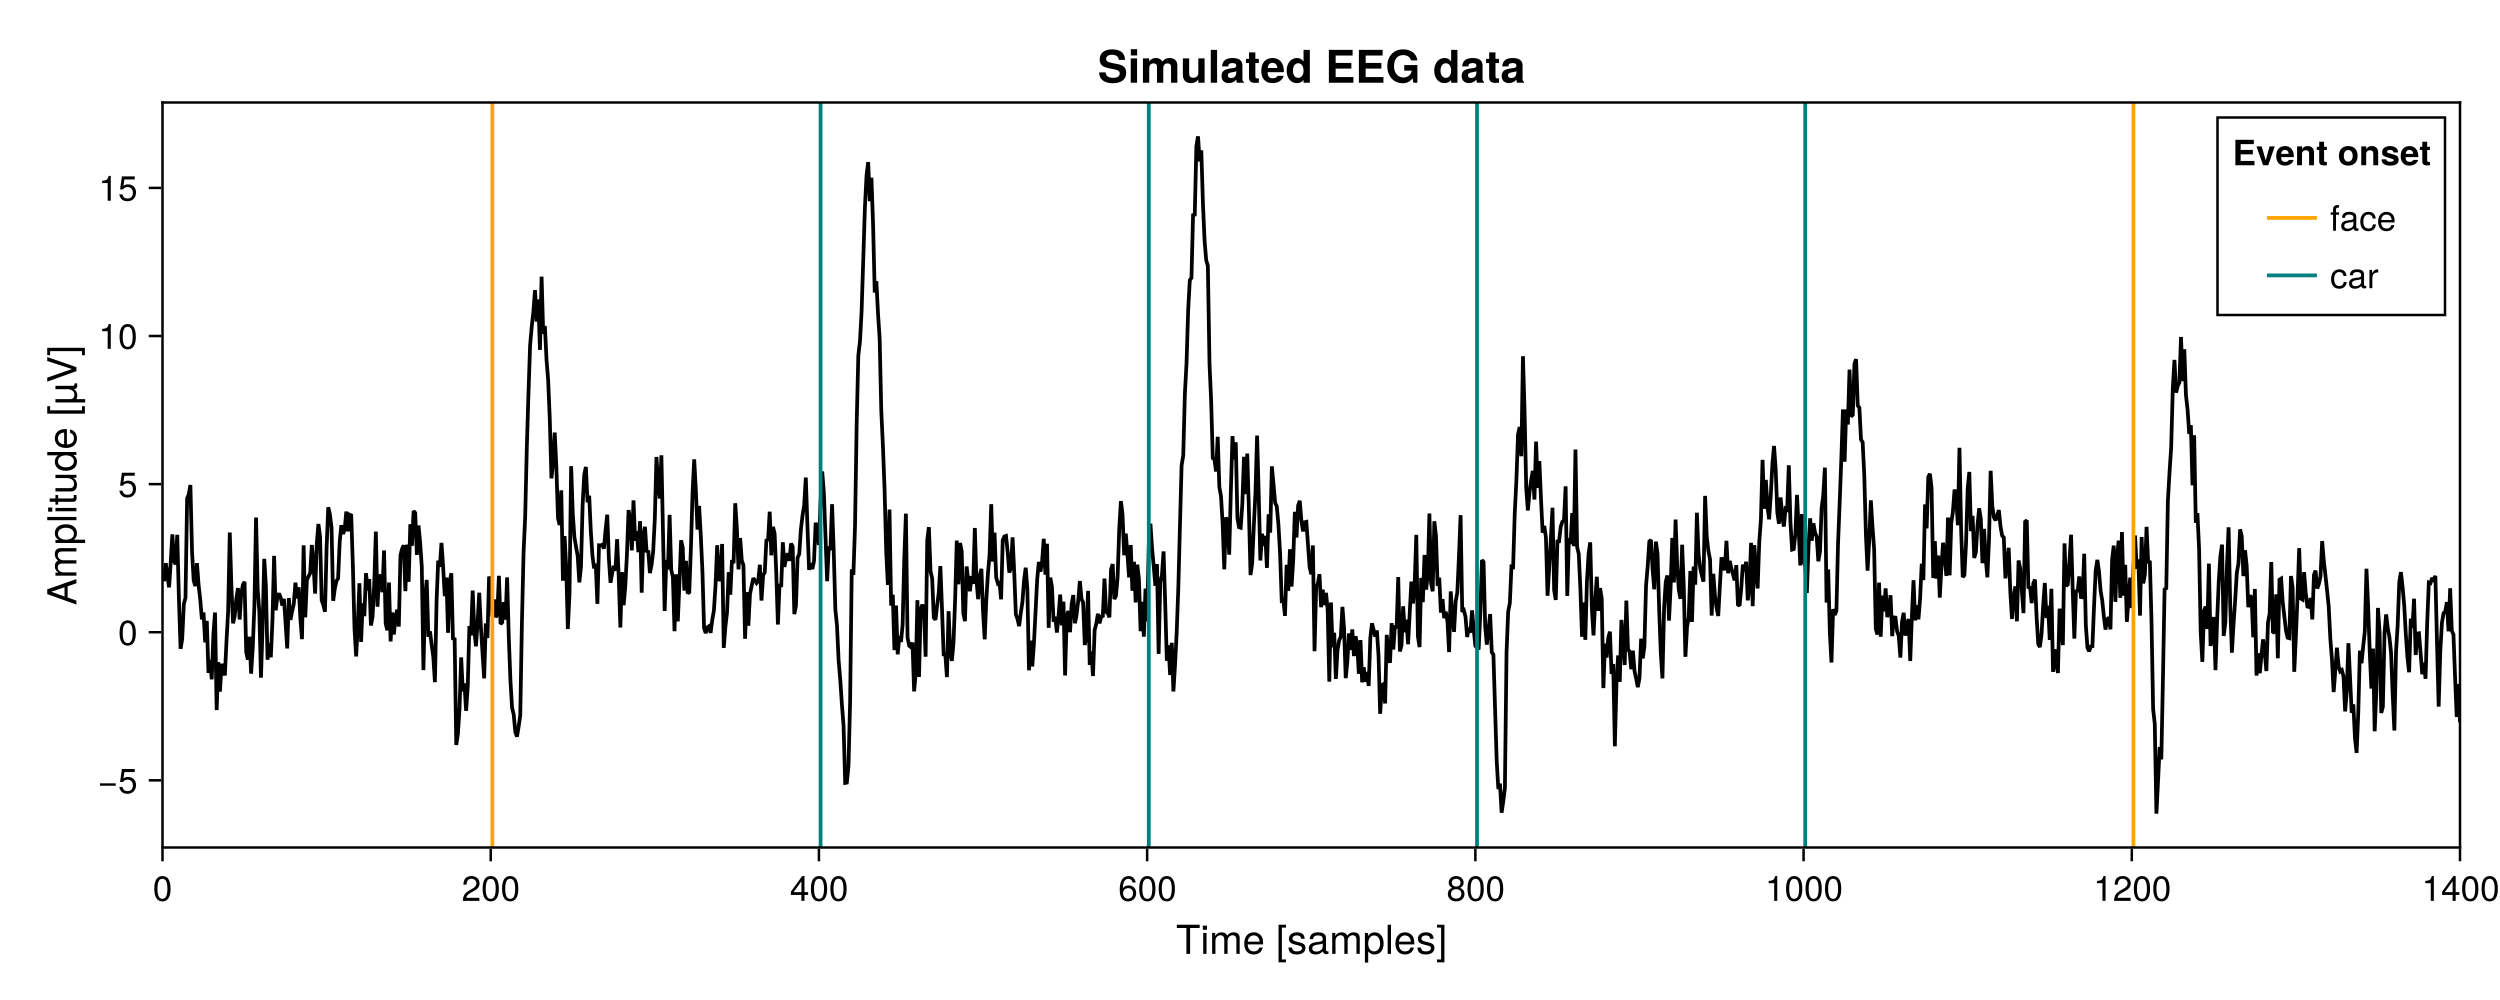 <?xml version="1.0" encoding="UTF-8"?>
<svg xmlns="http://www.w3.org/2000/svg" xmlns:xlink="http://www.w3.org/1999/xlink" width="1333" height="533" viewBox="0 0 1333 533">
<defs>
<g>
<g id="glyph-0-0-7d4bec5e">
<path d="M 12.641 -13.797 C 12.641 -13.797 7.547 -13.797 7.547 -13.797 C 7.547 -13.797 7.547 0 7.547 0 C 7.547 0 5.562 0 5.562 0 C 5.562 0 5.562 -13.797 5.562 -13.797 C 5.562 -13.797 0.453 -13.797 0.453 -13.797 C 0.453 -13.797 0.453 -15.547 0.453 -15.547 C 0.453 -15.547 12.641 -15.547 12.641 -15.547 C 12.641 -15.547 12.641 -13.797 12.641 -13.797 Z M 12.641 -13.797 "/>
</g>
<g id="glyph-0-1-7d4bec5e">
<path d="M 3.266 0 C 3.266 0 1.5 0 1.5 0 C 1.5 0 1.5 -11.172 1.5 -11.172 C 1.5 -11.172 3.266 -11.172 3.266 -11.172 C 3.266 -11.172 3.266 0 3.266 0 Z M 3.5 -12.859 C 3.5 -12.859 1.281 -12.859 1.281 -12.859 C 1.281 -12.859 1.281 -15.078 1.281 -15.078 C 1.281 -15.078 3.5 -15.078 3.5 -15.078 C 3.5 -15.078 3.5 -12.859 3.5 -12.859 Z M 3.5 -12.859 "/>
</g>
<g id="glyph-0-2-7d4bec5e">
<path d="M 16.203 0 C 16.203 0 14.438 0 14.438 0 C 14.438 0 14.438 -7.703 14.438 -7.703 C 14.438 -9.109 13.688 -9.938 12.391 -9.938 C 10.938 -9.938 9.75 -8.641 9.75 -7.016 C 9.75 -7.016 9.75 0 9.75 0 C 9.75 0 7.984 0 7.984 0 C 7.984 0 7.984 -7.703 7.984 -7.703 C 7.984 -9.125 7.234 -9.938 5.906 -9.938 C 4.453 -9.938 3.281 -8.641 3.281 -7.016 C 3.281 -7.016 3.281 0 3.281 0 C 3.281 0 1.516 0 1.516 0 C 1.516 0 1.516 -11.172 1.516 -11.172 C 1.516 -11.172 3.141 -11.172 3.141 -11.172 C 3.141 -11.172 3.141 -9.594 3.141 -9.594 C 4.094 -10.938 5.078 -11.5 6.562 -11.5 C 8.016 -11.5 8.922 -10.984 9.578 -9.797 C 10.625 -11.047 11.516 -11.5 13.016 -11.5 C 15.094 -11.5 16.203 -10.391 16.203 -8.375 C 16.203 -8.375 16.203 0 16.203 0 Z M 16.203 0 "/>
</g>
<g id="glyph-0-3-7d4bec5e">
<path d="M 10.938 -5.078 C 10.938 -5.078 2.703 -5.078 2.703 -5.078 C 2.75 -2.516 4.141 -1.328 6 -1.328 C 7.422 -1.328 8.422 -1.922 8.922 -3.391 C 8.922 -3.391 10.703 -3.391 10.703 -3.391 C 10.266 -1.125 8.484 0.312 5.922 0.312 C 2.797 0.312 0.859 -1.859 0.859 -5.531 C 0.859 -9.188 2.859 -11.5 5.969 -11.5 C 8.062 -11.5 9.766 -10.391 10.5 -8.547 C 10.812 -7.719 10.938 -6.703 10.938 -5.078 Z M 9.047 -6.656 C 9.047 -8.406 7.703 -9.859 5.953 -9.859 C 4.156 -9.859 2.906 -8.516 2.75 -6.531 C 2.75 -6.531 9.016 -6.531 9.016 -6.531 C 9.047 -6.562 9.047 -6.656 9.047 -6.656 Z M 9.047 -6.656 "/>
</g>
<g id="glyph-0-4-7d4bec5e">
<path d="M 9.797 -3.141 C 9.797 -0.984 8 0.312 5.188 0.312 C 2.266 0.312 0.812 -0.828 0.719 -3.406 C 0.719 -3.406 2.609 -3.406 2.609 -3.406 C 2.844 -1.703 3.734 -1.328 5.328 -1.328 C 6.891 -1.328 7.938 -1.938 7.938 -2.984 C 7.938 -3.797 7.438 -4.156 6.203 -4.453 C 6.203 -4.453 4.547 -4.859 4.547 -4.859 C 1.891 -5.5 1 -6.328 1 -8.078 C 1 -10.156 2.688 -11.5 5.297 -11.5 C 7.875 -11.5 9.328 -10.266 9.344 -8.062 C 9.344 -8.062 7.469 -8.062 7.469 -8.062 C 7.422 -9.234 6.656 -9.859 5.219 -9.859 C 3.781 -9.859 2.859 -9.188 2.859 -8.172 C 2.859 -7.375 3.469 -6.906 4.922 -6.562 C 4.922 -6.562 6.641 -6.156 6.641 -6.156 C 8.844 -5.625 9.797 -4.797 9.797 -3.141 Z M 9.797 -3.141 "/>
</g>
<g id="glyph-0-5-7d4bec5e">
<path d="M 11.406 -0.047 C 10.828 0.109 10.562 0.156 10.188 0.156 C 9.328 0.156 8.547 -0.469 8.359 -1.328 C 7.375 -0.281 6 0.312 4.562 0.312 C 2.297 0.312 0.891 -0.875 0.891 -2.906 C 0.891 -4.266 1.562 -5.266 2.859 -5.797 C 3.547 -6.078 3.922 -6.156 6.438 -6.484 C 7.844 -6.656 8.297 -6.969 8.297 -7.719 C 8.297 -7.719 8.297 -8.188 8.297 -8.188 C 8.297 -9.25 7.406 -9.859 5.797 -9.859 C 4.141 -9.859 3.328 -9.234 3.172 -7.875 C 3.172 -7.875 1.391 -7.875 1.391 -7.875 C 1.5 -10.453 3.156 -11.5 5.859 -11.5 C 8.609 -11.5 10.062 -10.422 10.062 -8.453 C 10.062 -8.453 10.062 -2.219 10.062 -2.219 C 10.062 -1.656 10.406 -1.344 11.031 -1.344 C 11.141 -1.344 11.219 -1.344 11.406 -1.391 C 11.406 -1.391 11.406 -0.047 11.406 -0.047 Z M 8.297 -3.859 C 8.297 -3.859 8.297 -5.531 8.297 -5.531 C 7.703 -5.25 7.312 -5.156 5.438 -4.906 C 3.547 -4.625 2.75 -4.109 2.75 -2.938 C 2.75 -1.734 3.562 -1.234 4.953 -1.234 C 6.672 -1.234 8.297 -2.266 8.297 -3.859 Z M 8.297 -3.859 "/>
</g>
<g id="glyph-0-6-7d4bec5e">
<path d="M 11.156 -5.484 C 11.156 -1.922 9.25 0.312 6.375 0.312 C 4.922 0.312 3.875 -0.188 2.938 -1.344 C 2.938 -1.344 2.938 4.656 2.938 4.656 C 2.938 4.656 1.172 4.656 1.172 4.656 C 1.172 4.656 1.172 -11.172 1.172 -11.172 C 1.172 -11.172 2.797 -11.172 2.797 -11.172 C 2.797 -11.172 2.797 -9.484 2.797 -9.484 C 3.625 -10.812 4.844 -11.5 6.359 -11.5 C 9.328 -11.5 11.156 -9.234 11.156 -5.484 Z M 9.297 -5.531 C 9.297 -8.188 8.016 -9.828 6.062 -9.828 C 4.188 -9.828 2.938 -8.125 2.938 -5.5 C 2.938 -2.875 4.188 -1.344 6.062 -1.344 C 8 -1.344 9.297 -2.984 9.297 -5.531 Z M 9.297 -5.531 "/>
</g>
<g id="glyph-0-7-7d4bec5e">
<path d="M 3.219 0 C 3.219 0 1.453 0 1.453 0 C 1.453 0 1.453 -15.547 1.453 -15.547 C 1.453 -15.547 3.219 -15.547 3.219 -15.547 C 3.219 -15.547 3.219 0 3.219 0 Z M 3.219 0 "/>
</g>
<g id="glyph-0-8-7d4bec5e">
<path d="M 4.453 4.516 C 4.453 4.516 0.484 4.516 0.484 4.516 C 0.484 4.516 0.484 2.984 0.484 2.984 C 0.484 2.984 2.688 2.984 2.688 2.984 C 2.688 2.984 2.688 -14.016 2.688 -14.016 C 2.688 -14.016 0.484 -14.016 0.484 -14.016 C 0.484 -14.016 0.484 -15.547 0.484 -15.547 C 0.484 -15.547 4.453 -15.547 4.453 -15.547 C 4.453 -15.547 4.453 4.516 4.453 4.516 Z M 4.453 4.516 "/>
</g>
<g id="glyph-1-0-7d4bec5e">
</g>
<g id="glyph-1-1-7d4bec5e">
<path d="M 5.328 4.516 C 5.328 4.516 1.359 4.516 1.359 4.516 C 1.359 4.516 1.359 -15.547 1.359 -15.547 C 1.359 -15.547 5.328 -15.547 5.328 -15.547 C 5.328 -15.547 5.328 -14.016 5.328 -14.016 C 5.328 -14.016 3.141 -14.016 3.141 -14.016 C 3.141 -14.016 3.141 2.984 3.141 2.984 C 3.141 2.984 5.328 2.984 5.328 2.984 C 5.328 2.984 5.328 4.516 5.328 4.516 Z M 5.328 4.516 "/>
</g>
<g id="glyph-2-0-7d4bec5e">
<path d="M 9.469 -6.359 C 9.469 -2.016 7.938 0.281 5.141 0.281 C 2.297 0.281 0.797 -2.016 0.797 -6.484 C 0.797 -10.922 2.281 -13.234 5.141 -13.234 C 8.016 -13.234 9.469 -10.953 9.469 -6.359 Z M 7.781 -6.516 C 7.781 -10.062 6.906 -11.781 5.141 -11.781 C 3.359 -11.781 2.484 -10.078 2.484 -6.453 C 2.484 -2.844 3.359 -1.078 5.094 -1.078 C 6.922 -1.078 7.781 -2.766 7.781 -6.516 Z M 7.781 -6.516 "/>
</g>
<g id="glyph-2-1-7d4bec5e">
<path d="M 9.547 -9.359 C 9.547 -7.734 8.594 -6.344 6.734 -5.359 C 6.734 -5.359 4.875 -4.344 4.875 -4.344 C 3.25 -3.391 2.656 -2.703 2.484 -1.625 C 2.484 -1.625 9.453 -1.625 9.453 -1.625 C 9.453 -1.625 9.453 0 9.453 0 C 9.453 0 0.641 0 0.641 0 C 0.781 -2.906 1.594 -4.156 4.344 -5.734 C 4.344 -5.734 6.062 -6.703 6.062 -6.703 C 7.25 -7.375 7.859 -8.266 7.859 -9.312 C 7.859 -10.734 6.734 -11.797 5.25 -11.797 C 3.625 -11.797 2.703 -10.859 2.578 -8.641 C 2.578 -8.641 0.938 -8.641 0.938 -8.641 C 1.031 -11.859 2.594 -13.234 5.297 -13.234 C 7.812 -13.234 9.547 -11.594 9.547 -9.359 Z M 9.547 -9.359 "/>
</g>
<g id="glyph-2-2-7d4bec5e">
<path d="M 9.703 -3.172 C 9.703 -3.172 7.75 -3.172 7.75 -3.172 C 7.75 -3.172 7.75 0 7.75 0 C 7.75 0 6.109 0 6.109 0 C 6.109 0 6.109 -3.172 6.109 -3.172 C 6.109 -3.172 0.516 -3.172 0.516 -3.172 C 0.516 -3.172 0.516 -4.906 0.516 -4.906 C 0.516 -4.906 6.531 -13.234 6.531 -13.234 C 6.531 -13.234 7.75 -13.234 7.75 -13.234 C 7.75 -13.234 7.75 -4.656 7.75 -4.656 C 7.75 -4.656 9.703 -4.656 9.703 -4.656 C 9.703 -4.656 9.703 -3.172 9.703 -3.172 Z M 6.109 -4.656 C 6.109 -4.656 6.109 -10.438 6.109 -10.438 C 6.109 -10.438 1.953 -4.656 1.953 -4.656 C 1.953 -4.656 6.109 -4.656 6.109 -4.656 Z M 6.109 -4.656 "/>
</g>
<g id="glyph-2-3-7d4bec5e">
<path d="M 9.578 -3.734 C 9.578 -1.328 7.75 0.281 5.141 0.281 C 2.516 0.281 0.688 -1.328 0.688 -3.75 C 0.688 -5.203 1.438 -6.234 2.953 -6.969 C 1.609 -7.812 1.156 -8.484 1.156 -9.703 C 1.156 -11.781 2.797 -13.234 5.141 -13.234 C 7.484 -13.234 9.109 -11.781 9.109 -9.703 C 9.109 -8.453 8.656 -7.781 7.297 -6.969 C 8.828 -6.234 9.578 -5.203 9.578 -3.734 Z M 7.438 -9.672 C 7.438 -10.953 6.531 -11.781 5.141 -11.781 C 3.75 -11.781 2.844 -10.953 2.844 -9.688 C 2.844 -8.438 3.75 -7.625 5.141 -7.625 C 6.516 -7.625 7.438 -8.438 7.438 -9.672 Z M 7.891 -3.719 C 7.891 -5.266 6.781 -6.234 5.141 -6.234 C 3.484 -6.234 2.375 -5.266 2.375 -3.719 C 2.375 -2.172 3.484 -1.172 5.094 -1.172 C 6.781 -1.172 7.891 -2.141 7.891 -3.719 Z M 7.891 -3.719 "/>
</g>
<g id="glyph-2-4-7d4bec5e">
<path d="M 6.484 0 C 6.484 0 4.844 0 4.844 0 C 4.844 0 4.844 -9.422 4.844 -9.422 C 4.844 -9.422 1.906 -9.422 1.906 -9.422 C 1.906 -9.422 1.906 -10.609 1.906 -10.609 C 4.438 -10.922 4.812 -11.203 5.391 -13.234 C 5.391 -13.234 6.484 -13.234 6.484 -13.234 C 6.484 -13.234 6.484 0 6.484 0 Z M 6.484 0 "/>
</g>
<g id="glyph-3-0-7d4bec5e">
<path d="M 9.469 -6.359 C 9.469 -2.016 7.938 0.281 5.141 0.281 C 2.297 0.281 0.797 -2.016 0.797 -6.484 C 0.797 -10.922 2.281 -13.234 5.141 -13.234 C 8.016 -13.234 9.469 -10.953 9.469 -6.359 Z M 7.781 -6.516 C 7.781 -10.062 6.906 -11.781 5.141 -11.781 C 3.359 -11.781 2.484 -10.078 2.484 -6.453 C 2.484 -2.844 3.359 -1.078 5.094 -1.078 C 6.922 -1.078 7.781 -2.766 7.781 -6.516 Z M 7.781 -6.516 "/>
</g>
<g id="glyph-4-0-7d4bec5e">
<path d="M 9.578 -4.109 C 9.578 -1.516 7.766 0.281 5.25 0.281 C 2.219 0.281 0.797 -1.906 0.797 -6.031 C 0.797 -10.641 2.469 -13.234 5.547 -13.234 C 7.562 -13.234 8.984 -11.953 9.297 -9.781 C 9.297 -9.781 7.656 -9.781 7.656 -9.781 C 7.391 -11.047 6.594 -11.781 5.438 -11.781 C 3.547 -11.781 2.5 -9.984 2.484 -6.766 C 3.188 -7.734 4.219 -8.234 5.531 -8.234 C 7.891 -8.234 9.578 -6.578 9.578 -4.109 Z M 7.891 -3.984 C 7.891 -5.75 6.906 -6.781 5.328 -6.781 C 3.703 -6.781 2.578 -5.719 2.578 -4.078 C 2.578 -2.375 3.734 -1.172 5.266 -1.172 C 6.781 -1.172 7.891 -2.312 7.891 -3.984 Z M 7.891 -3.984 "/>
</g>
<g id="glyph-5-0-7d4bec5e">
<path d="M 6.484 0 C 6.484 0 4.844 0 4.844 0 C 4.844 0 4.844 -9.422 4.844 -9.422 C 4.844 -9.422 1.906 -9.422 1.906 -9.422 C 1.906 -9.422 1.906 -10.609 1.906 -10.609 C 4.438 -10.922 4.812 -11.203 5.391 -13.234 C 5.391 -13.234 6.484 -13.234 6.484 -13.234 C 6.484 -13.234 6.484 0 6.484 0 Z M 6.484 0 "/>
</g>
<g id="glyph-5-1-7d4bec5e">
<path d="M 9.469 -6.359 C 9.469 -2.016 7.938 0.281 5.141 0.281 C 2.297 0.281 0.797 -2.016 0.797 -6.484 C 0.797 -10.922 2.281 -13.234 5.141 -13.234 C 8.016 -13.234 9.469 -10.953 9.469 -6.359 Z M 7.781 -6.516 C 7.781 -10.062 6.906 -11.781 5.141 -11.781 C 3.359 -11.781 2.484 -10.078 2.484 -6.453 C 2.484 -2.844 3.359 -1.078 5.094 -1.078 C 6.922 -1.078 7.781 -2.766 7.781 -6.516 Z M 7.781 -6.516 "/>
</g>
<g id="glyph-6-0-7d4bec5e">
<path d="M 9.703 -3.172 C 9.703 -3.172 7.75 -3.172 7.75 -3.172 C 7.75 -3.172 7.75 0 7.75 0 C 7.75 0 6.109 0 6.109 0 C 6.109 0 6.109 -3.172 6.109 -3.172 C 6.109 -3.172 0.516 -3.172 0.516 -3.172 C 0.516 -3.172 0.516 -4.906 0.516 -4.906 C 0.516 -4.906 6.531 -13.234 6.531 -13.234 C 6.531 -13.234 7.75 -13.234 7.75 -13.234 C 7.75 -13.234 7.75 -4.656 7.75 -4.656 C 7.75 -4.656 9.703 -4.656 9.703 -4.656 C 9.703 -4.656 9.703 -3.172 9.703 -3.172 Z M 6.109 -4.656 C 6.109 -4.656 6.109 -10.438 6.109 -10.438 C 6.109 -10.438 1.953 -4.656 1.953 -4.656 C 1.953 -4.656 6.109 -4.656 6.109 -4.656 Z M 6.109 -4.656 "/>
</g>
<g id="glyph-6-1-7d4bec5e">
<path d="M 9.469 -6.359 C 9.469 -2.016 7.938 0.281 5.141 0.281 C 2.297 0.281 0.797 -2.016 0.797 -6.484 C 0.797 -10.922 2.281 -13.234 5.141 -13.234 C 8.016 -13.234 9.469 -10.953 9.469 -6.359 Z M 7.781 -6.516 C 7.781 -10.062 6.906 -11.781 5.141 -11.781 C 3.359 -11.781 2.484 -10.078 2.484 -6.453 C 2.484 -2.844 3.359 -1.078 5.094 -1.078 C 6.922 -1.078 7.781 -2.766 7.781 -6.516 Z M 7.781 -6.516 "/>
</g>
<g id="glyph-7-0-7d4bec5e">
<path d="M 0 -13.922 C 0 -13.922 0 -11.703 0 -11.703 C 0 -11.703 -4.672 -10.109 -4.672 -10.109 C -4.672 -10.109 -4.672 -4.109 -4.672 -4.109 C -4.672 -4.109 0 -2.469 0 -2.469 C 0 -2.469 0 -0.359 0 -0.359 C 0 -0.359 -15.547 -5.906 -15.547 -5.906 C -15.547 -5.906 -15.547 -8.469 -15.547 -8.469 C -15.547 -8.469 0 -13.922 0 -13.922 Z M -6.328 -9.562 C -6.328 -9.562 -13.422 -7.172 -13.422 -7.172 C -13.422 -7.172 -6.328 -4.609 -6.328 -4.609 C -6.328 -4.609 -6.328 -9.562 -6.328 -9.562 Z M -6.328 -9.562 "/>
</g>
<g id="glyph-7-1-7d4bec5e">
<path d="M 0 -16.203 C 0 -16.203 0 -14.438 0 -14.438 C 0 -14.438 -7.703 -14.438 -7.703 -14.438 C -9.109 -14.438 -9.938 -13.688 -9.938 -12.391 C -9.938 -10.938 -8.641 -9.75 -7.016 -9.75 C -7.016 -9.75 0 -9.75 0 -9.75 C 0 -9.75 0 -7.984 0 -7.984 C 0 -7.984 -7.703 -7.984 -7.703 -7.984 C -9.125 -7.984 -9.938 -7.234 -9.938 -5.906 C -9.938 -4.453 -8.641 -3.281 -7.016 -3.281 C -7.016 -3.281 0 -3.281 0 -3.281 C 0 -3.281 0 -1.516 0 -1.516 C 0 -1.516 -11.172 -1.516 -11.172 -1.516 C -11.172 -1.516 -11.172 -3.141 -11.172 -3.141 C -11.172 -3.141 -9.594 -3.141 -9.594 -3.141 C -10.938 -4.094 -11.5 -5.078 -11.5 -6.562 C -11.5 -8.016 -10.984 -8.922 -9.797 -9.578 C -11.047 -10.625 -11.5 -11.516 -11.5 -13.016 C -11.5 -15.094 -10.391 -16.203 -8.375 -16.203 C -8.375 -16.203 0 -16.203 0 -16.203 Z M 0 -16.203 "/>
</g>
<g id="glyph-7-2-7d4bec5e">
<path d="M -5.484 -11.156 C -1.922 -11.156 0.312 -9.25 0.312 -6.375 C 0.312 -4.922 -0.188 -3.875 -1.344 -2.938 C -1.344 -2.938 4.656 -2.938 4.656 -2.938 C 4.656 -2.938 4.656 -1.172 4.656 -1.172 C 4.656 -1.172 -11.172 -1.172 -11.172 -1.172 C -11.172 -1.172 -11.172 -2.797 -11.172 -2.797 C -11.172 -2.797 -9.484 -2.797 -9.484 -2.797 C -10.812 -3.625 -11.5 -4.844 -11.5 -6.359 C -11.5 -9.328 -9.234 -11.156 -5.484 -11.156 Z M -5.531 -9.297 C -8.188 -9.297 -9.828 -8.016 -9.828 -6.062 C -9.828 -4.188 -8.125 -2.938 -5.5 -2.938 C -2.875 -2.938 -1.344 -4.188 -1.344 -6.062 C -1.344 -8 -2.984 -9.297 -5.531 -9.297 Z M -5.531 -9.297 "/>
</g>
<g id="glyph-7-3-7d4bec5e">
<path d="M 0 -3.219 C 0 -3.219 0 -1.453 0 -1.453 C 0 -1.453 -15.547 -1.453 -15.547 -1.453 C -15.547 -1.453 -15.547 -3.219 -15.547 -3.219 C -15.547 -3.219 0 -3.219 0 -3.219 Z M 0 -3.219 "/>
</g>
<g id="glyph-7-4-7d4bec5e">
<path d="M 0 -3.266 C 0 -3.266 0 -1.5 0 -1.5 C 0 -1.5 -11.172 -1.5 -11.172 -1.5 C -11.172 -1.5 -11.172 -3.266 -11.172 -3.266 C -11.172 -3.266 0 -3.266 0 -3.266 Z M -12.859 -3.5 C -12.859 -3.5 -12.859 -1.281 -12.859 -1.281 C -12.859 -1.281 -15.078 -1.281 -15.078 -1.281 C -15.078 -1.281 -15.078 -3.5 -15.078 -3.5 C -15.078 -3.5 -12.859 -3.5 -12.859 -3.5 Z M -12.859 -3.5 "/>
</g>
<g id="glyph-7-5-7d4bec5e">
<path d="M 0 -10.281 C 0 -10.281 0 -8.688 0 -8.688 C 0 -8.688 -1.734 -8.688 -1.734 -8.688 C -0.25 -7.641 0.312 -6.594 0.312 -4.953 C 0.312 -2.766 -0.875 -1.391 -2.734 -1.391 C -2.734 -1.391 -11.172 -1.391 -11.172 -1.391 C -11.172 -1.391 -11.172 -3.156 -11.172 -3.156 C -11.172 -3.156 -3.438 -3.156 -3.438 -3.156 C -2.094 -3.156 -1.234 -4.047 -1.234 -5.453 C -1.234 -7.312 -2.734 -8.516 -5.016 -8.516 C -5.016 -8.516 -11.172 -8.516 -11.172 -8.516 C -11.172 -8.516 -11.172 -10.281 -11.172 -10.281 C -11.172 -10.281 0 -10.281 0 -10.281 Z M 0 -10.281 "/>
</g>
<g id="glyph-7-6-7d4bec5e">
<path d="M 0 -10.562 C 0 -10.562 0 -8.984 0 -8.984 C 0 -8.984 -1.641 -8.984 -1.641 -8.984 C -0.25 -8.016 0.312 -6.953 0.312 -5.422 C 0.312 -2.406 -1.922 -0.547 -5.688 -0.547 C -9.25 -0.547 -11.5 -2.453 -11.5 -5.359 C -11.5 -6.844 -10.906 -8.047 -9.766 -8.781 C -9.766 -8.781 -15.547 -8.781 -15.547 -8.781 C -15.547 -8.781 -15.547 -10.562 -15.547 -10.562 C -15.547 -10.562 0 -10.562 0 -10.562 Z M -5.547 -8.781 C -8.125 -8.781 -9.828 -7.578 -9.828 -5.656 C -9.828 -3.719 -8.188 -2.406 -5.594 -2.406 C -2.984 -2.406 -1.344 -3.719 -1.344 -5.672 C -1.344 -7.547 -2.969 -8.781 -5.547 -8.781 Z M -5.547 -8.781 "/>
</g>
<g id="glyph-7-7-7d4bec5e">
<path d="M -5.078 -10.938 C -5.078 -10.938 -5.078 -2.703 -5.078 -2.703 C -2.516 -2.75 -1.328 -4.141 -1.328 -6 C -1.328 -7.422 -1.922 -8.422 -3.391 -8.922 C -3.391 -8.922 -3.391 -10.703 -3.391 -10.703 C -1.125 -10.266 0.312 -8.484 0.312 -5.922 C 0.312 -2.797 -1.859 -0.859 -5.531 -0.859 C -9.188 -0.859 -11.5 -2.859 -11.5 -5.969 C -11.5 -8.062 -10.391 -9.766 -8.547 -10.5 C -7.719 -10.812 -6.703 -10.938 -5.078 -10.938 Z M -6.656 -9.047 C -8.406 -9.047 -9.859 -7.703 -9.859 -5.953 C -9.859 -4.156 -8.516 -2.906 -6.531 -2.75 C -6.531 -2.75 -6.531 -9.016 -6.531 -9.016 C -6.562 -9.047 -6.656 -9.047 -6.656 -9.047 Z M -6.656 -9.047 "/>
</g>
<g id="glyph-7-8-7d4bec5e">
</g>
<g id="glyph-7-9-7d4bec5e">
<path d="M 4.516 -5.328 C 4.516 -5.328 4.516 -1.359 4.516 -1.359 C 4.516 -1.359 -15.547 -1.359 -15.547 -1.359 C -15.547 -1.359 -15.547 -5.328 -15.547 -5.328 C -15.547 -5.328 -14.016 -5.328 -14.016 -5.328 C -14.016 -5.328 -14.016 -3.141 -14.016 -3.141 C -14.016 -3.141 2.984 -3.141 2.984 -3.141 C 2.984 -3.141 2.984 -5.328 2.984 -5.328 C 2.984 -5.328 4.516 -5.328 4.516 -5.328 Z M 4.516 -5.328 "/>
</g>
<g id="glyph-8-0-7d4bec5e">
<path d="M 0 -5.422 C 0.109 -4.812 0.156 -4.391 0.156 -3.969 C 0.156 -2.578 -0.484 -1.812 -1.625 -1.812 C -1.625 -1.812 -9.719 -1.812 -9.719 -1.812 C -9.719 -1.812 -9.719 -0.297 -9.719 -0.297 C -9.719 -0.297 -11.172 -0.297 -11.172 -0.297 C -11.172 -0.297 -11.172 -1.812 -11.172 -1.812 C -11.172 -1.812 -14.25 -1.812 -14.25 -1.812 C -14.25 -1.812 -14.25 -3.578 -14.25 -3.578 C -14.25 -3.578 -11.172 -3.578 -11.172 -3.578 C -11.172 -3.578 -11.172 -5.422 -11.172 -5.422 C -11.172 -5.422 -9.719 -5.422 -9.719 -5.422 C -9.719 -5.422 -9.719 -3.578 -9.719 -3.578 C -9.719 -3.578 -2.406 -3.578 -2.406 -3.578 C -1.625 -3.578 -1.406 -3.797 -1.406 -4.562 C -1.406 -4.906 -1.422 -5.188 -1.5 -5.422 C -1.5 -5.422 0 -5.422 0 -5.422 Z M 0 -5.422 "/>
</g>
<g id="glyph-9-0-7d4bec5e">
<path d="M 0.297 -11.609 C 0.453 -11.047 0.484 -10.766 0.484 -10.391 C 0.484 -9.172 -0.062 -8.594 -1.281 -8.547 C -0.109 -7.719 0.484 -6.531 0.484 -5.078 C 0.484 -4.312 0.312 -3.688 -0.062 -3.156 C -0.062 -3.156 4.688 -3.156 4.688 -3.156 C 4.688 -3.156 4.688 -1.391 4.688 -1.391 C 4.688 -1.391 -11.172 -1.391 -11.172 -1.391 C -11.172 -1.391 -11.172 -3.156 -11.172 -3.156 C -11.172 -3.156 -3.266 -3.156 -3.266 -3.156 C -1.922 -3.156 -1.062 -4.047 -1.062 -5.438 C -1.062 -7.297 -2.562 -8.484 -4.844 -8.484 C -4.844 -8.484 -11.172 -8.484 -11.172 -8.484 C -11.172 -8.484 -11.172 -10.266 -11.172 -10.266 C -11.172 -10.266 -1.875 -10.266 -1.875 -10.266 C -1.297 -10.266 -1 -10.594 -1 -11.219 C -1 -11.297 -1 -11.391 -1.047 -11.609 C -1.047 -11.609 0.297 -11.609 0.297 -11.609 Z M 0.297 -11.609 "/>
</g>
<g id="glyph-9-1-7d4bec5e">
<path d="M -15.547 -13.75 C -15.547 -13.75 0 -8.359 0 -8.359 C 0 -8.359 0 -6.234 0 -6.234 C 0 -6.234 -15.547 -0.641 -15.547 -0.641 C -15.547 -0.641 -15.547 -2.766 -15.547 -2.766 C -15.547 -2.766 -2.391 -7.344 -2.391 -7.344 C -2.391 -7.344 -15.547 -11.641 -15.547 -11.641 C -15.547 -11.641 -15.547 -13.75 -15.547 -13.75 Z M -15.547 -13.75 "/>
</g>
<g id="glyph-10-0-7d4bec5e">
<path d="M 4.516 -4.453 C 4.516 -4.453 4.516 -0.484 4.516 -0.484 C 4.516 -0.484 2.984 -0.484 2.984 -0.484 C 2.984 -0.484 2.984 -2.688 2.984 -2.688 C 2.984 -2.688 -14.016 -2.688 -14.016 -2.688 C -14.016 -2.688 -14.016 -0.484 -14.016 -0.484 C -14.016 -0.484 -15.547 -0.484 -15.547 -0.484 C -15.547 -0.484 -15.547 -4.453 -15.547 -4.453 C -15.547 -4.453 4.516 -4.453 4.516 -4.453 Z M 4.516 -4.453 "/>
</g>
<g id="glyph-11-0-7d4bec5e">
<path d="M 9.641 -4.031 C 9.641 -4.031 1.266 -4.031 1.266 -4.031 C 1.266 -4.031 1.266 -5.297 1.266 -5.297 C 1.266 -5.297 9.641 -5.297 9.641 -5.297 C 9.641 -5.297 9.641 -4.031 9.641 -4.031 Z M 9.641 -4.031 "/>
</g>
<g id="glyph-11-1-7d4bec5e">
<path d="M 9.578 -4.391 C 9.578 -1.594 7.719 0.281 5.047 0.281 C 2.688 0.281 1.188 -0.766 0.656 -3.391 C 0.656 -3.391 2.297 -3.391 2.297 -3.391 C 2.688 -1.906 3.562 -1.172 5 -1.172 C 6.797 -1.172 7.891 -2.266 7.891 -4.156 C 7.891 -6.125 6.781 -7.266 5 -7.266 C 3.984 -7.266 3.344 -6.953 2.578 -6.031 C 2.578 -6.031 1.062 -6.031 1.062 -6.031 C 1.062 -6.031 2.047 -12.953 2.047 -12.953 C 2.047 -12.953 8.891 -12.953 8.891 -12.953 C 8.891 -12.953 8.891 -11.328 8.891 -11.328 C 8.891 -11.328 3.375 -11.328 3.375 -11.328 C 3.375 -11.328 2.859 -7.922 2.859 -7.922 C 3.625 -8.484 4.375 -8.719 5.297 -8.719 C 7.844 -8.719 9.578 -7 9.578 -4.391 Z M 9.578 -4.391 "/>
</g>
<g id="glyph-11-2-7d4bec5e">
<path d="M 9.469 -6.359 C 9.469 -2.016 7.938 0.281 5.141 0.281 C 2.297 0.281 0.797 -2.016 0.797 -6.484 C 0.797 -10.922 2.281 -13.234 5.141 -13.234 C 8.016 -13.234 9.469 -10.953 9.469 -6.359 Z M 7.781 -6.516 C 7.781 -10.062 6.906 -11.781 5.141 -11.781 C 3.359 -11.781 2.484 -10.078 2.484 -6.453 C 2.484 -2.844 3.359 -1.078 5.094 -1.078 C 6.922 -1.078 7.781 -2.766 7.781 -6.516 Z M 7.781 -6.516 "/>
</g>
<g id="glyph-12-0-7d4bec5e">
<path d="M 6.484 0 C 6.484 0 4.844 0 4.844 0 C 4.844 0 4.844 -9.422 4.844 -9.422 C 4.844 -9.422 1.906 -9.422 1.906 -9.422 C 1.906 -9.422 1.906 -10.609 1.906 -10.609 C 4.438 -10.922 4.812 -11.203 5.391 -13.234 C 5.391 -13.234 6.484 -13.234 6.484 -13.234 C 6.484 -13.234 6.484 0 6.484 0 Z M 6.484 0 "/>
</g>
<g id="glyph-12-1-7d4bec5e">
<path d="M 9.578 -4.438 C 9.578 -4.438 2.375 -4.438 2.375 -4.438 C 2.406 -2.203 3.625 -1.156 5.25 -1.156 C 6.5 -1.156 7.375 -1.688 7.812 -2.969 C 7.812 -2.969 9.375 -2.969 9.375 -2.969 C 8.984 -0.984 7.438 0.281 5.188 0.281 C 2.453 0.281 0.75 -1.625 0.75 -4.844 C 0.75 -8.047 2.5 -10.062 5.234 -10.062 C 7.062 -10.062 8.547 -9.094 9.188 -7.484 C 9.469 -6.766 9.578 -5.859 9.578 -4.438 Z M 7.922 -5.828 C 7.922 -7.359 6.734 -8.625 5.203 -8.625 C 3.641 -8.625 2.547 -7.453 2.406 -5.719 C 2.406 -5.719 7.891 -5.719 7.891 -5.719 C 7.922 -5.75 7.922 -5.828 7.922 -5.828 Z M 7.922 -5.828 "/>
</g>
<g id="glyph-12-2-7d4bec5e">
<path d="M 8.906 -3.359 C 8.719 -1.125 7.25 0.281 4.906 0.281 C 2.266 0.281 0.578 -1.641 0.578 -4.797 C 0.578 -8.047 2.297 -10.062 4.922 -10.062 C 7.109 -10.062 8.609 -8.891 8.797 -6.5 C 8.797 -6.5 7.219 -6.5 7.219 -6.5 C 7.047 -7.859 6.219 -8.625 4.906 -8.625 C 3.219 -8.625 2.203 -7.25 2.203 -4.797 C 2.203 -2.484 3.234 -1.156 4.953 -1.156 C 6.281 -1.156 7.078 -1.797 7.344 -3.359 C 7.344 -3.359 8.906 -3.359 8.906 -3.359 Z M 8.906 -3.359 "/>
</g>
<g id="glyph-13-0-7d4bec5e">
<path d="M 9.578 -4.391 C 9.578 -1.594 7.719 0.281 5.047 0.281 C 2.688 0.281 1.188 -0.766 0.656 -3.391 C 0.656 -3.391 2.297 -3.391 2.297 -3.391 C 2.688 -1.906 3.562 -1.172 5 -1.172 C 6.797 -1.172 7.891 -2.266 7.891 -4.156 C 7.891 -6.125 6.781 -7.266 5 -7.266 C 3.984 -7.266 3.344 -6.953 2.578 -6.031 C 2.578 -6.031 1.062 -6.031 1.062 -6.031 C 1.062 -6.031 2.047 -12.953 2.047 -12.953 C 2.047 -12.953 8.891 -12.953 8.891 -12.953 C 8.891 -12.953 8.891 -11.328 8.891 -11.328 C 8.891 -11.328 3.375 -11.328 3.375 -11.328 C 3.375 -11.328 2.859 -7.922 2.859 -7.922 C 3.625 -8.484 4.375 -8.719 5.297 -8.719 C 7.844 -8.719 9.578 -7 9.578 -4.391 Z M 9.578 -4.391 "/>
</g>
<g id="glyph-14-0-7d4bec5e">
<path d="M 15.188 -5.25 C 15.188 -1.703 12.531 0.281 8.016 0.281 C 3.547 0.281 0.766 -1.75 0.766 -5.5 C 0.766 -5.5 4.266 -5.5 4.266 -5.5 C 4.266 -3.625 5.766 -2.594 8.203 -2.594 C 10.391 -2.594 11.734 -3.359 11.734 -4.828 C 11.734 -6.234 10.844 -6.75 8.453 -7.219 C 8.453 -7.219 6 -7.703 6 -7.703 C 2.453 -8.406 1.078 -9.672 1.078 -12.406 C 1.078 -15.812 3.5 -17.781 7.703 -17.781 C 11.969 -17.781 14.562 -15.859 14.562 -12.172 C 14.562 -12.172 11.203 -12.172 11.203 -12.172 C 11.203 -13.938 9.812 -14.906 7.531 -14.906 C 5.688 -14.906 4.516 -14.062 4.516 -12.75 C 4.516 -11.469 5.25 -10.969 7.828 -10.469 C 7.828 -10.469 10.562 -9.938 10.562 -9.938 C 13.797 -9.312 15.188 -8.016 15.188 -5.25 Z M 15.188 -5.25 "/>
</g>
<g id="glyph-14-1-7d4bec5e">
<path d="M 4.969 0 C 4.969 0 1.609 0 1.609 0 C 1.609 0 1.609 -12.953 1.609 -12.953 C 1.609 -12.953 4.969 -12.953 4.969 -12.953 C 4.969 -12.953 4.969 0 4.969 0 Z M 5.016 -14.516 C 5.016 -14.516 1.656 -14.516 1.656 -14.516 C 1.656 -14.516 1.656 -17.875 1.656 -17.875 C 1.656 -17.875 5.016 -17.875 5.016 -17.875 C 5.016 -17.875 5.016 -14.516 5.016 -14.516 Z M 5.016 -14.516 "/>
</g>
<g id="glyph-14-2-7d4bec5e">
<path d="M 19.781 0 C 19.781 0 16.422 0 16.422 0 C 16.422 0 16.422 -8.641 16.422 -8.641 C 16.422 -9.672 15.719 -10.312 14.594 -10.312 C 13.156 -10.312 12.281 -9.359 12.281 -7.781 C 12.281 -7.781 12.281 0 12.281 0 C 12.281 0 8.922 0 8.922 0 C 8.922 0 8.922 -8.641 8.922 -8.641 C 8.922 -9.672 8.234 -10.312 7.109 -10.312 C 5.656 -10.312 4.797 -9.359 4.797 -7.781 C 4.797 -7.781 4.797 0 4.797 0 C 4.797 0 1.438 0 1.438 0 C 1.438 0 1.438 -12.953 1.438 -12.953 C 1.438 -12.953 4.781 -12.953 4.781 -12.953 C 4.781 -12.953 4.781 -11.359 4.781 -11.359 C 5.875 -12.672 6.844 -13.172 8.328 -13.172 C 9.938 -13.172 11.234 -12.484 11.859 -11.25 C 12.859 -12.594 14.016 -13.172 15.641 -13.172 C 18.234 -13.172 19.781 -11.688 19.781 -9.172 C 19.781 -9.172 19.781 0 19.781 0 Z M 19.781 0 "/>
</g>
<g id="glyph-14-3-7d4bec5e">
<path d="M 12.984 0 C 12.984 0 9.625 0 9.625 0 C 9.625 0 9.625 -1.703 9.625 -1.703 C 8.656 -0.438 7.484 0.219 5.734 0.219 C 2.969 0.219 1.391 -1.422 1.391 -4.266 C 1.391 -4.266 1.391 -12.953 1.391 -12.953 C 1.391 -12.953 4.75 -12.953 4.75 -12.953 C 4.75 -12.953 4.75 -4.969 4.75 -4.969 C 4.75 -3.406 5.469 -2.641 6.906 -2.641 C 8.547 -2.641 9.625 -3.641 9.625 -5.188 C 9.625 -5.188 9.625 -12.953 9.625 -12.953 C 9.625 -12.953 12.984 -12.953 12.984 -12.953 C 12.984 -12.953 12.984 0 12.984 0 Z M 12.984 0 "/>
</g>
<g id="glyph-14-4-7d4bec5e">
<path d="M 12.578 0 C 12.578 0 8.922 0 8.922 0 C 8.609 -0.391 8.547 -0.953 8.547 -1.625 C 7.375 -0.406 6.047 0.219 4.609 0.219 C 2.453 0.219 0.672 -0.984 0.672 -3.5 C 0.672 -5.859 1.922 -6.953 4.484 -7.422 C 4.484 -7.422 5.828 -7.656 5.828 -7.656 C 7.516 -7.938 8.516 -7.797 8.516 -9.172 C 8.516 -10.031 7.875 -10.469 6.578 -10.469 C 4.922 -10.469 4.375 -10.031 4.203 -8.688 C 4.203 -8.688 0.953 -8.688 0.953 -8.688 C 1.172 -11.688 3 -13.172 6.5 -13.172 C 10.016 -13.172 11.812 -11.828 11.812 -9.188 C 11.812 -9.188 11.812 -1.984 11.812 -1.984 C 11.812 -1.312 11.969 -0.953 12.578 -0.406 C 12.578 -0.406 12.578 0 12.578 0 Z M 8.516 -5.547 C 8.516 -5.547 8.516 -6.125 8.516 -6.125 C 8.141 -5.922 7.984 -5.875 7.109 -5.719 C 7.109 -5.719 5.953 -5.5 5.953 -5.5 C 4.562 -5.234 4.031 -4.875 4.031 -3.891 C 4.031 -2.922 4.734 -2.5 5.859 -2.5 C 7.562 -2.5 8.516 -3.594 8.516 -5.547 Z M 8.516 -5.547 "/>
</g>
<g id="glyph-14-5-7d4bec5e">
<path d="M 13.078 0 C 13.078 0 9.719 0 9.719 0 C 9.719 0 9.719 -1.484 9.719 -1.484 C 8.875 -0.391 7.75 0.219 6.141 0.219 C 2.719 0.219 0.703 -2.781 0.703 -6.453 C 0.703 -10.375 3.047 -13.172 6.141 -13.172 C 7.75 -13.172 8.875 -12.578 9.719 -11.281 C 9.719 -11.281 9.719 -17.5 9.719 -17.5 C 9.719 -17.5 13.078 -17.5 13.078 -17.5 C 13.078 -17.5 13.078 0 13.078 0 Z M 9.719 -6.406 C 9.719 -8.875 8.594 -10.375 6.891 -10.375 C 5.203 -10.375 4.062 -8.859 4.062 -6.453 C 4.062 -4.078 5.203 -2.594 6.891 -2.594 C 8.562 -2.594 9.719 -4.062 9.719 -6.406 Z M 9.719 -6.406 "/>
</g>
<g id="glyph-14-6-7d4bec5e">
</g>
<g id="glyph-14-7-7d4bec5e">
<path d="M 14.969 0 C 14.969 0 1.891 0 1.891 0 C 1.891 0 1.891 -17.5 1.891 -17.5 C 1.891 -17.5 14.547 -17.5 14.547 -17.5 C 14.547 -17.5 14.547 -14.5 14.547 -14.5 C 14.547 -14.5 5.5 -14.5 5.5 -14.5 C 5.5 -14.5 5.5 -10.531 5.5 -10.531 C 5.5 -10.531 13.875 -10.531 13.875 -10.531 C 13.875 -10.531 13.875 -7.531 13.875 -7.531 C 13.875 -7.531 5.5 -7.531 5.5 -7.531 C 5.5 -7.531 5.5 -3 5.5 -3 C 5.5 -3 14.969 -3 14.969 -3 C 14.969 -3 14.969 0 14.969 0 Z M 14.969 0 "/>
</g>
<g id="glyph-14-8-7d4bec5e">
<path d="M 17.062 0 C 17.062 0 14.906 0 14.906 0 C 14.906 0 14.469 -2.406 14.469 -2.406 C 13.125 -0.547 11.547 0.281 9.188 0.281 C 4.469 0.281 1.016 -3.453 1.016 -8.766 C 1.016 -14.203 4.438 -17.781 9.484 -17.781 C 13.703 -17.781 16.625 -15.5 17.062 -11.906 C 17.062 -11.906 13.688 -11.906 13.688 -11.906 C 12.984 -13.938 11.469 -14.719 9.5 -14.719 C 6.453 -14.719 4.609 -12.578 4.609 -8.812 C 4.609 -5.203 6.703 -2.781 9.594 -2.781 C 11.734 -2.781 13.797 -4.219 14.047 -6.406 C 14.047 -6.406 10.062 -6.406 10.062 -6.406 C 10.062 -6.406 10.062 -9.406 10.062 -9.406 C 10.062 -9.406 17.062 -9.406 17.062 -9.406 C 17.062 -9.406 17.062 0 17.062 0 Z M 17.062 0 "/>
</g>
<g id="glyph-14-9-7d4bec5e">
<path d="M 7.219 0 C 6.625 0.031 6.031 0.094 5.281 0.094 C 3.078 0.094 1.984 -0.75 1.984 -2.781 C 1.984 -2.781 1.984 -10.469 1.984 -10.469 C 1.984 -10.469 0.344 -10.469 0.344 -10.469 C 0.344 -10.469 0.344 -12.703 0.344 -12.703 C 0.344 -12.703 1.984 -12.703 1.984 -12.703 C 1.984 -12.703 1.984 -16.172 1.984 -16.172 C 1.984 -16.172 5.359 -16.172 5.359 -16.172 C 5.359 -16.172 5.359 -12.703 5.359 -12.703 C 5.359 -12.703 7.219 -12.703 7.219 -12.703 C 7.219 -12.703 7.219 -10.469 7.219 -10.469 C 7.219 -10.469 5.359 -10.469 5.359 -10.469 C 5.359 -10.469 5.359 -3.703 5.359 -3.703 C 5.359 -2.547 5.562 -2.281 6.453 -2.281 C 6.703 -2.281 6.891 -2.297 7.219 -2.359 C 7.219 -2.359 7.219 0 7.219 0 Z M 7.219 0 "/>
</g>
<g id="glyph-15-0-7d4bec5e">
<path d="M 4.969 0 C 4.969 0 1.609 0 1.609 0 C 1.609 0 1.609 -17.5 1.609 -17.5 C 1.609 -17.5 4.969 -17.5 4.969 -17.5 C 4.969 -17.5 4.969 0 4.969 0 Z M 4.969 0 "/>
</g>
<g id="glyph-15-1-7d4bec5e">
<path d="M 7.219 0 C 6.625 0.031 6.031 0.094 5.281 0.094 C 3.078 0.094 1.984 -0.75 1.984 -2.781 C 1.984 -2.781 1.984 -10.469 1.984 -10.469 C 1.984 -10.469 0.344 -10.469 0.344 -10.469 C 0.344 -10.469 0.344 -12.703 0.344 -12.703 C 0.344 -12.703 1.984 -12.703 1.984 -12.703 C 1.984 -12.703 1.984 -16.172 1.984 -16.172 C 1.984 -16.172 5.359 -16.172 5.359 -16.172 C 5.359 -16.172 5.359 -12.703 5.359 -12.703 C 5.359 -12.703 7.219 -12.703 7.219 -12.703 C 7.219 -12.703 7.219 -10.469 7.219 -10.469 C 7.219 -10.469 5.359 -10.469 5.359 -10.469 C 5.359 -10.469 5.359 -3.703 5.359 -3.703 C 5.359 -2.547 5.562 -2.281 6.453 -2.281 C 6.703 -2.281 6.891 -2.297 7.219 -2.359 C 7.219 -2.359 7.219 0 7.219 0 Z M 7.219 0 "/>
</g>
<g id="glyph-16-0-7d4bec5e">
<path d="M 12.594 -6 C 12.594 -6 12.578 -5.594 12.578 -5.594 C 12.578 -5.594 3.891 -5.594 3.891 -5.594 C 3.984 -3.078 4.984 -2.359 6.578 -2.359 C 7.797 -2.359 8.859 -2.719 9.141 -3.641 C 9.141 -3.641 12.453 -3.641 12.453 -3.641 C 11.719 -1.109 9.359 0.219 6.453 0.219 C 2.781 0.219 0.531 -2.156 0.531 -6.312 C 0.531 -10.656 2.812 -13.172 6.531 -13.172 C 10.344 -13.172 12.594 -10.469 12.594 -6 Z M 9.094 -7.828 C 8.922 -9.672 7.922 -10.609 6.484 -10.609 C 4.984 -10.609 4.156 -9.625 3.938 -7.828 C 3.938 -7.828 9.094 -7.828 9.094 -7.828 Z M 9.094 -7.828 "/>
</g>
<g id="glyph-17-0-7d4bec5e">
</g>
<g id="glyph-18-0-7d4bec5e">
<path d="M 13.078 0 C 13.078 0 9.719 0 9.719 0 C 9.719 0 9.719 -1.484 9.719 -1.484 C 8.875 -0.391 7.75 0.219 6.141 0.219 C 2.719 0.219 0.703 -2.781 0.703 -6.453 C 0.703 -10.375 3.047 -13.172 6.141 -13.172 C 7.75 -13.172 8.875 -12.578 9.719 -11.281 C 9.719 -11.281 9.719 -17.5 9.719 -17.5 C 9.719 -17.5 13.078 -17.5 13.078 -17.5 C 13.078 -17.5 13.078 0 13.078 0 Z M 9.719 -6.406 C 9.719 -8.875 8.594 -10.375 6.891 -10.375 C 5.203 -10.375 4.062 -8.859 4.062 -6.453 C 4.062 -4.078 5.203 -2.594 6.891 -2.594 C 8.562 -2.594 9.719 -4.062 9.719 -6.406 Z M 9.719 -6.406 "/>
</g>
<g id="glyph-19-0-7d4bec5e">
<path d="M 11.656 0 C 11.656 0 1.469 0 1.469 0 C 1.469 0 1.469 -13.609 1.469 -13.609 C 1.469 -13.609 11.312 -13.609 11.312 -13.609 C 11.312 -13.609 11.312 -11.281 11.312 -11.281 C 11.312 -11.281 4.281 -11.281 4.281 -11.281 C 4.281 -11.281 4.281 -8.203 4.281 -8.203 C 4.281 -8.203 10.797 -8.203 10.797 -8.203 C 10.797 -8.203 10.797 -5.859 10.797 -5.859 C 10.797 -5.859 4.281 -5.859 4.281 -5.859 C 4.281 -5.859 4.281 -2.328 4.281 -2.328 C 4.281 -2.328 11.656 -2.328 11.656 -2.328 C 11.656 -2.328 11.656 0 11.656 0 Z M 11.656 0 "/>
</g>
<g id="glyph-19-1-7d4bec5e">
<path d="M 10.016 -10.078 C 10.016 -10.078 6.531 0 6.531 0 C 6.531 0 3.797 0 3.797 0 C 3.797 0 0.266 -10.078 0.266 -10.078 C 0.266 -10.078 3.031 -10.078 3.031 -10.078 C 3.031 -10.078 5.203 -2.703 5.203 -2.703 C 5.203 -2.703 7.25 -10.078 7.25 -10.078 C 7.25 -10.078 10.016 -10.078 10.016 -10.078 Z M 10.016 -10.078 "/>
</g>
<g id="glyph-19-2-7d4bec5e">
<path d="M 5.625 0 C 5.156 0.016 4.688 0.078 4.109 0.078 C 2.391 0.078 1.547 -0.578 1.547 -2.172 C 1.547 -2.172 1.547 -8.141 1.547 -8.141 C 1.547 -8.141 0.266 -8.141 0.266 -8.141 C 0.266 -8.141 0.266 -9.875 0.266 -9.875 C 0.266 -9.875 1.547 -9.875 1.547 -9.875 C 1.547 -9.875 1.547 -12.578 1.547 -12.578 C 1.547 -12.578 4.156 -12.578 4.156 -12.578 C 4.156 -12.578 4.156 -9.875 4.156 -9.875 C 4.156 -9.875 5.625 -9.875 5.625 -9.875 C 5.625 -9.875 5.625 -8.141 5.625 -8.141 C 5.625 -8.141 4.156 -8.141 4.156 -8.141 C 4.156 -8.141 4.156 -2.875 4.156 -2.875 C 4.156 -1.984 4.328 -1.781 5.016 -1.781 C 5.203 -1.781 5.359 -1.797 5.625 -1.828 C 5.625 -1.828 5.625 0 5.625 0 Z M 5.625 0 "/>
</g>
<g id="glyph-19-3-7d4bec5e">
</g>
<g id="glyph-19-4-7d4bec5e">
<path d="M 10.625 -4.969 C 10.625 -1.734 8.703 0.172 5.641 0.172 C 2.547 0.172 0.656 -1.719 0.656 -5.047 C 0.656 -8.344 2.547 -10.25 5.625 -10.25 C 8.781 -10.25 10.625 -8.391 10.625 -4.969 Z M 8.016 -5 C 8.016 -6.984 7.078 -8.141 5.641 -8.141 C 4.219 -8.141 3.266 -6.969 3.266 -5.047 C 3.266 -3.125 4.219 -1.938 5.641 -1.938 C 7.047 -1.938 8.016 -3.125 8.016 -5 Z M 8.016 -5 "/>
</g>
<g id="glyph-20-0-7d4bec5e">
<path d="M 9.797 -4.672 C 9.797 -4.672 9.781 -4.344 9.781 -4.344 C 9.781 -4.344 3.031 -4.344 3.031 -4.344 C 3.094 -2.391 3.891 -1.828 5.109 -1.828 C 6.062 -1.828 6.891 -2.109 7.109 -2.844 C 7.109 -2.844 9.688 -2.844 9.688 -2.844 C 9.109 -0.859 7.281 0.172 5.016 0.172 C 2.172 0.172 0.406 -1.688 0.406 -4.906 C 0.406 -8.297 2.188 -10.25 5.078 -10.25 C 8.047 -10.25 9.797 -8.141 9.797 -4.672 Z M 7.078 -6.094 C 6.953 -7.531 6.156 -8.25 5.047 -8.25 C 3.891 -8.25 3.234 -7.484 3.062 -6.094 C 3.062 -6.094 7.078 -6.094 7.078 -6.094 Z M 7.078 -6.094 "/>
</g>
<g id="glyph-20-1-7d4bec5e">
<path d="M 10.188 0 C 10.188 0 7.578 0 7.578 0 C 7.578 0 7.578 -6.219 7.578 -6.219 C 7.578 -7.406 7.016 -8.031 5.906 -8.031 C 4.625 -8.031 3.797 -7.25 3.797 -6.047 C 3.797 -6.047 3.797 0 3.797 0 C 3.797 0 1.172 0 1.172 0 C 1.172 0 1.172 -10.078 1.172 -10.078 C 1.172 -10.078 3.797 -10.078 3.797 -10.078 C 3.797 -10.078 3.797 -8.625 3.797 -8.625 C 4.531 -9.75 5.453 -10.25 6.812 -10.25 C 8.969 -10.25 10.188 -8.984 10.188 -6.766 C 10.188 -6.766 10.188 0 10.188 0 Z M 10.188 0 "/>
</g>
<g id="glyph-21-0-7d4bec5e">
<path d="M 10.188 0 C 10.188 0 7.578 0 7.578 0 C 7.578 0 7.578 -6.219 7.578 -6.219 C 7.578 -7.406 7.016 -8.031 5.906 -8.031 C 4.625 -8.031 3.797 -7.25 3.797 -6.047 C 3.797 -6.047 3.797 0 3.797 0 C 3.797 0 1.172 0 1.172 0 C 1.172 0 1.172 -10.078 1.172 -10.078 C 1.172 -10.078 3.797 -10.078 3.797 -10.078 C 3.797 -10.078 3.797 -8.625 3.797 -8.625 C 4.531 -9.75 5.453 -10.25 6.812 -10.25 C 8.969 -10.25 10.188 -8.984 10.188 -6.766 C 10.188 -6.766 10.188 0 10.188 0 Z M 10.188 0 "/>
</g>
<g id="glyph-21-1-7d4bec5e">
<path d="M 9.703 -2.984 C 9.703 -0.953 8.141 0.172 5.297 0.172 C 2.234 0.172 0.609 -0.984 0.547 -3.188 C 0.547 -3.188 3.094 -3.188 3.094 -3.188 C 3.328 -2.109 3.953 -1.891 5.156 -1.891 C 6.359 -1.891 7.094 -2.125 7.094 -2.75 C 7.094 -3.031 6.875 -3.234 6.219 -3.438 C 6.219 -3.438 3.094 -4.406 3.094 -4.406 C 1.234 -4.984 0.891 -5.656 0.891 -6.891 C 0.891 -8.969 2.484 -10.25 5.047 -10.25 C 7.75 -10.25 9.391 -8.969 9.422 -6.828 C 9.422 -6.828 6.906 -6.828 6.906 -6.828 C 6.891 -7.75 6.281 -8.203 5.016 -8.203 C 4.109 -8.203 3.516 -7.828 3.516 -7.266 C 3.516 -6.859 3.703 -6.688 4.422 -6.484 C 4.422 -6.484 7.734 -5.531 7.734 -5.531 C 9.062 -5.141 9.703 -4.281 9.703 -3.125 C 9.703 -3.125 9.703 -2.984 9.703 -2.984 Z M 9.703 -2.984 "/>
</g>
<g id="glyph-21-2-7d4bec5e">
<path d="M 9.797 -4.672 C 9.797 -4.672 9.781 -4.344 9.781 -4.344 C 9.781 -4.344 3.031 -4.344 3.031 -4.344 C 3.094 -2.391 3.891 -1.828 5.109 -1.828 C 6.062 -1.828 6.891 -2.109 7.109 -2.844 C 7.109 -2.844 9.688 -2.844 9.688 -2.844 C 9.109 -0.859 7.281 0.172 5.016 0.172 C 2.172 0.172 0.406 -1.688 0.406 -4.906 C 0.406 -8.297 2.188 -10.25 5.078 -10.25 C 8.047 -10.25 9.797 -8.141 9.797 -4.672 Z M 7.078 -6.094 C 6.953 -7.531 6.156 -8.25 5.047 -8.25 C 3.891 -8.25 3.234 -7.484 3.062 -6.094 C 3.062 -6.094 7.078 -6.094 7.078 -6.094 Z M 7.078 -6.094 "/>
</g>
<g id="glyph-21-3-7d4bec5e">
<path d="M 5.625 0 C 5.156 0.016 4.688 0.078 4.109 0.078 C 2.391 0.078 1.547 -0.578 1.547 -2.172 C 1.547 -2.172 1.547 -8.141 1.547 -8.141 C 1.547 -8.141 0.266 -8.141 0.266 -8.141 C 0.266 -8.141 0.266 -9.875 0.266 -9.875 C 0.266 -9.875 1.547 -9.875 1.547 -9.875 C 1.547 -9.875 1.547 -12.578 1.547 -12.578 C 1.547 -12.578 4.156 -12.578 4.156 -12.578 C 4.156 -12.578 4.156 -9.875 4.156 -9.875 C 4.156 -9.875 5.625 -9.875 5.625 -9.875 C 5.625 -9.875 5.625 -8.141 5.625 -8.141 C 5.625 -8.141 4.156 -8.141 4.156 -8.141 C 4.156 -8.141 4.156 -2.875 4.156 -2.875 C 4.156 -1.984 4.328 -1.781 5.016 -1.781 C 5.203 -1.781 5.359 -1.797 5.625 -1.828 C 5.625 -1.828 5.625 0 5.625 0 Z M 5.625 0 "/>
</g>
<g id="glyph-22-0-7d4bec5e">
<path d="M 4.812 -8.516 C 4.812 -8.516 3.188 -8.516 3.188 -8.516 C 3.188 -8.516 3.188 0 3.188 0 C 3.188 0 1.641 0 1.641 0 C 1.641 0 1.641 -8.516 1.641 -8.516 C 1.641 -8.516 0.344 -8.516 0.344 -8.516 C 0.344 -8.516 0.344 -9.781 0.344 -9.781 C 0.344 -9.781 1.641 -9.781 1.641 -9.781 C 1.641 -9.781 1.641 -11.453 1.641 -11.453 C 1.641 -12.844 2.5 -13.672 3.938 -13.672 C 4.25 -13.672 4.469 -13.656 4.812 -13.578 C 4.812 -13.578 4.812 -12.281 4.812 -12.281 C 4.469 -12.312 4.406 -12.312 4.281 -12.312 C 3.562 -12.312 3.188 -11.969 3.188 -11.312 C 3.188 -11.312 3.188 -9.781 3.188 -9.781 C 3.188 -9.781 4.812 -9.781 4.812 -9.781 C 4.812 -9.781 4.812 -8.516 4.812 -8.516 Z M 4.812 -8.516 "/>
</g>
<g id="glyph-23-0-7d4bec5e">
<path d="M 9.984 -0.031 C 9.484 0.094 9.25 0.125 8.922 0.125 C 8.156 0.125 7.484 -0.406 7.312 -1.156 C 6.453 -0.25 5.25 0.281 4 0.281 C 2.016 0.281 0.781 -0.766 0.781 -2.547 C 0.781 -3.734 1.359 -4.609 2.5 -5.078 C 3.094 -5.328 3.438 -5.391 5.641 -5.672 C 6.875 -5.828 7.266 -6.109 7.266 -6.766 C 7.266 -6.766 7.266 -7.172 7.266 -7.172 C 7.266 -8.109 6.484 -8.625 5.078 -8.625 C 3.625 -8.625 2.906 -8.078 2.781 -6.891 C 2.781 -6.891 1.219 -6.891 1.219 -6.891 C 1.312 -9.156 2.766 -10.062 5.141 -10.062 C 7.547 -10.062 8.812 -9.125 8.812 -7.391 C 8.812 -7.391 8.812 -1.938 8.812 -1.938 C 8.812 -1.453 9.109 -1.172 9.656 -1.172 C 9.75 -1.172 9.828 -1.172 9.984 -1.219 C 9.984 -1.219 9.984 -0.031 9.984 -0.031 Z M 7.266 -3.375 C 7.266 -3.375 7.266 -4.844 7.266 -4.844 C 6.734 -4.594 6.406 -4.516 4.766 -4.297 C 3.094 -4.047 2.406 -3.609 2.406 -2.578 C 2.406 -1.516 3.125 -1.078 4.328 -1.078 C 5.844 -1.078 7.266 -1.984 7.266 -3.375 Z M 7.266 -3.375 "/>
</g>
<g id="glyph-23-1-7d4bec5e">
<path d="M 8.906 -3.359 C 8.719 -1.125 7.25 0.281 4.906 0.281 C 2.266 0.281 0.578 -1.641 0.578 -4.797 C 0.578 -8.047 2.297 -10.062 4.922 -10.062 C 7.109 -10.062 8.609 -8.891 8.797 -6.5 C 8.797 -6.5 7.219 -6.5 7.219 -6.5 C 7.047 -7.859 6.219 -8.625 4.906 -8.625 C 3.219 -8.625 2.203 -7.25 2.203 -4.797 C 2.203 -2.484 3.234 -1.156 4.953 -1.156 C 6.281 -1.156 7.078 -1.797 7.344 -3.359 C 7.344 -3.359 8.906 -3.359 8.906 -3.359 Z M 8.906 -3.359 "/>
</g>
<g id="glyph-23-2-7d4bec5e">
<path d="M 6 -8.422 C 3.578 -8.391 2.859 -7.281 2.859 -5.078 C 2.859 -5.078 2.859 0 2.859 0 C 2.859 0 1.312 0 1.312 0 C 1.312 0 1.312 -9.781 1.312 -9.781 C 1.312 -9.781 2.719 -9.781 2.719 -9.781 C 2.719 -9.781 2.719 -8.016 2.719 -8.016 C 3.625 -9.469 4.391 -10.062 5.391 -10.062 C 5.609 -10.062 5.734 -10.047 6 -10.016 C 6 -10.016 6 -8.422 6 -8.422 Z M 6 -8.422 "/>
</g>
</g>
<clipPath id="clip-0-7d4bec5e">
<path clip-rule="nonzero" d="M 86.668 67 L 1312 67 L 1312 440 L 86.668 440 Z M 86.668 67 "/>
</clipPath>
<clipPath id="clip-1-7d4bec5e">
<path clip-rule="nonzero" d="M 261 54.668 L 264 54.668 L 264 452 L 261 452 Z M 261 54.668 "/>
</clipPath>
<clipPath id="clip-2-7d4bec5e">
<path clip-rule="nonzero" d="M 436 54.668 L 439 54.668 L 439 452 L 436 452 Z M 436 54.668 "/>
</clipPath>
<clipPath id="clip-3-7d4bec5e">
<path clip-rule="nonzero" d="M 611 54.668 L 614 54.668 L 614 452 L 611 452 Z M 611 54.668 "/>
</clipPath>
<clipPath id="clip-4-7d4bec5e">
<path clip-rule="nonzero" d="M 786 54.668 L 789 54.668 L 789 452 L 786 452 Z M 786 54.668 "/>
</clipPath>
<clipPath id="clip-5-7d4bec5e">
<path clip-rule="nonzero" d="M 961 54.668 L 964 54.668 L 964 452 L 961 452 Z M 961 54.668 "/>
</clipPath>
<clipPath id="clip-6-7d4bec5e">
<path clip-rule="nonzero" d="M 1136 54.668 L 1139 54.668 L 1139 452 L 1136 452 Z M 1136 54.668 "/>
</clipPath>
</defs>
<rect x="-133.3" y="-53.3" width="1599.6" height="639.6" fill="rgb(100%, 100%, 100%)" fill-opacity="1"/>
<path fill-rule="nonzero" fill="rgb(100%, 100%, 100%)" fill-opacity="1" d="M 86.668 452 L 1312 452 L 1312 54.668 L 86.668 54.668 Z M 86.668 452 "/>
<g fill="rgb(0%, 0%, 0%)" fill-opacity="1">
<use xlink:href="#glyph-0-0-7d4bec5e" x="627.024" y="508.616"/>
</g>
<g fill="rgb(0%, 0%, 0%)" fill-opacity="1">
<use xlink:href="#glyph-0-1-7d4bec5e" x="640.059" y="508.616"/>
</g>
<g fill="rgb(0%, 0%, 0%)" fill-opacity="1">
<use xlink:href="#glyph-0-2-7d4bec5e" x="644.795" y="508.616"/>
</g>
<g fill="rgb(0%, 0%, 0%)" fill-opacity="1">
<use xlink:href="#glyph-0-3-7d4bec5e" x="662.565" y="508.616"/>
</g>
<g fill="rgb(0%, 0%, 0%)" fill-opacity="1">
<use xlink:href="#glyph-1-0-7d4bec5e" x="674.427" y="508.616"/>
</g>
<g fill="rgb(0%, 0%, 0%)" fill-opacity="1">
<use xlink:href="#glyph-1-1-7d4bec5e" x="680.357" y="508.616"/>
</g>
<g fill="rgb(0%, 0%, 0%)" fill-opacity="1">
<use xlink:href="#glyph-0-4-7d4bec5e" x="686.288" y="508.616"/>
</g>
<g fill="rgb(0%, 0%, 0%)" fill-opacity="1">
<use xlink:href="#glyph-0-5-7d4bec5e" x="696.955" y="508.616"/>
</g>
<g fill="rgb(0%, 0%, 0%)" fill-opacity="1">
<use xlink:href="#glyph-0-2-7d4bec5e" x="708.816" y="508.616"/>
</g>
<g fill="rgb(0%, 0%, 0%)" fill-opacity="1">
<use xlink:href="#glyph-0-6-7d4bec5e" x="726.587" y="508.616"/>
</g>
<g fill="rgb(0%, 0%, 0%)" fill-opacity="1">
<use xlink:href="#glyph-0-7-7d4bec5e" x="738.448" y="508.616"/>
</g>
<g fill="rgb(0%, 0%, 0%)" fill-opacity="1">
<use xlink:href="#glyph-0-3-7d4bec5e" x="743.184" y="508.616"/>
</g>
<g fill="rgb(0%, 0%, 0%)" fill-opacity="1">
<use xlink:href="#glyph-0-4-7d4bec5e" x="755.045" y="508.616"/>
</g>
<g fill="rgb(0%, 0%, 0%)" fill-opacity="1">
<use xlink:href="#glyph-0-8-7d4bec5e" x="765.712" y="508.616"/>
</g>
<g fill="rgb(0%, 0%, 0%)" fill-opacity="1">
<use xlink:href="#glyph-2-0-7d4bec5e" x="81.477" y="480.344"/>
</g>
<g fill="rgb(0%, 0%, 0%)" fill-opacity="1">
<use xlink:href="#glyph-2-1-7d4bec5e" x="246.146" y="480.344"/>
</g>
<g fill="rgb(0%, 0%, 0%)" fill-opacity="1">
<use xlink:href="#glyph-2-0-7d4bec5e" x="256.525" y="480.344"/>
</g>
<g fill="rgb(0%, 0%, 0%)" fill-opacity="1">
<use xlink:href="#glyph-2-0-7d4bec5e" x="266.904" y="480.344"/>
</g>
<g fill="rgb(0%, 0%, 0%)" fill-opacity="1">
<use xlink:href="#glyph-2-2-7d4bec5e" x="421.194" y="480.344"/>
</g>
<g fill="rgb(0%, 0%, 0%)" fill-opacity="1">
<use xlink:href="#glyph-2-0-7d4bec5e" x="431.573" y="480.344"/>
</g>
<g fill="rgb(0%, 0%, 0%)" fill-opacity="1">
<use xlink:href="#glyph-3-0-7d4bec5e" x="441.951" y="480.344"/>
</g>
<g fill="rgb(0%, 0%, 0%)" fill-opacity="1">
<use xlink:href="#glyph-4-0-7d4bec5e" x="596.241" y="480.344"/>
</g>
<g fill="rgb(0%, 0%, 0%)" fill-opacity="1">
<use xlink:href="#glyph-2-0-7d4bec5e" x="606.62" y="480.344"/>
</g>
<g fill="rgb(0%, 0%, 0%)" fill-opacity="1">
<use xlink:href="#glyph-2-0-7d4bec5e" x="616.999" y="480.344"/>
</g>
<g fill="rgb(0%, 0%, 0%)" fill-opacity="1">
<use xlink:href="#glyph-2-3-7d4bec5e" x="771.289" y="480.344"/>
</g>
<g fill="rgb(0%, 0%, 0%)" fill-opacity="1">
<use xlink:href="#glyph-2-0-7d4bec5e" x="781.668" y="480.344"/>
</g>
<g fill="rgb(0%, 0%, 0%)" fill-opacity="1">
<use xlink:href="#glyph-2-0-7d4bec5e" x="792.047" y="480.344"/>
</g>
<g fill="rgb(0%, 0%, 0%)" fill-opacity="1">
<use xlink:href="#glyph-5-0-7d4bec5e" x="941.147" y="480.344"/>
</g>
<g fill="rgb(0%, 0%, 0%)" fill-opacity="1">
<use xlink:href="#glyph-5-1-7d4bec5e" x="951.526" y="480.344"/>
</g>
<g fill="rgb(0%, 0%, 0%)" fill-opacity="1">
<use xlink:href="#glyph-2-0-7d4bec5e" x="961.905" y="480.344"/>
</g>
<g fill="rgb(0%, 0%, 0%)" fill-opacity="1">
<use xlink:href="#glyph-2-0-7d4bec5e" x="972.283" y="480.344"/>
</g>
<g fill="rgb(0%, 0%, 0%)" fill-opacity="1">
<use xlink:href="#glyph-2-4-7d4bec5e" x="1116.195" y="480.344"/>
</g>
<g fill="rgb(0%, 0%, 0%)" fill-opacity="1">
<use xlink:href="#glyph-2-1-7d4bec5e" x="1126.574" y="480.344"/>
</g>
<g fill="rgb(0%, 0%, 0%)" fill-opacity="1">
<use xlink:href="#glyph-2-0-7d4bec5e" x="1136.952" y="480.344"/>
</g>
<g fill="rgb(0%, 0%, 0%)" fill-opacity="1">
<use xlink:href="#glyph-2-0-7d4bec5e" x="1147.331" y="480.344"/>
</g>
<g fill="rgb(0%, 0%, 0%)" fill-opacity="1">
<use xlink:href="#glyph-2-4-7d4bec5e" x="1291.243" y="480.344"/>
</g>
<g fill="rgb(0%, 0%, 0%)" fill-opacity="1">
<use xlink:href="#glyph-6-0-7d4bec5e" x="1301.621" y="480.344"/>
</g>
<g fill="rgb(0%, 0%, 0%)" fill-opacity="1">
<use xlink:href="#glyph-6-1-7d4bec5e" x="1312" y="480.344"/>
</g>
<g fill="rgb(0%, 0%, 0%)" fill-opacity="1">
<use xlink:href="#glyph-6-1-7d4bec5e" x="1322.379" y="480.344"/>
</g>
<g fill="rgb(0%, 0%, 0%)" fill-opacity="1">
<use xlink:href="#glyph-7-0-7d4bec5e" x="40.736" y="322.699"/>
</g>
<g fill="rgb(0%, 0%, 0%)" fill-opacity="1">
<use xlink:href="#glyph-7-1-7d4bec5e" x="40.736" y="308.469"/>
</g>
<g fill="rgb(0%, 0%, 0%)" fill-opacity="1">
<use xlink:href="#glyph-7-2-7d4bec5e" x="40.736" y="290.699"/>
</g>
<g fill="rgb(0%, 0%, 0%)" fill-opacity="1">
<use xlink:href="#glyph-7-3-7d4bec5e" x="40.736" y="278.837"/>
</g>
<g fill="rgb(0%, 0%, 0%)" fill-opacity="1">
<use xlink:href="#glyph-7-4-7d4bec5e" x="40.736" y="274.101"/>
</g>
<g fill="rgb(0%, 0%, 0%)" fill-opacity="1">
<use xlink:href="#glyph-8-0-7d4bec5e" x="40.736" y="269.365"/>
</g>
<g fill="rgb(0%, 0%, 0%)" fill-opacity="1">
<use xlink:href="#glyph-7-5-7d4bec5e" x="40.736" y="263.435"/>
</g>
<g fill="rgb(0%, 0%, 0%)" fill-opacity="1">
<use xlink:href="#glyph-7-6-7d4bec5e" x="40.736" y="251.573"/>
</g>
<g fill="rgb(0%, 0%, 0%)" fill-opacity="1">
<use xlink:href="#glyph-7-7-7d4bec5e" x="40.736" y="239.712"/>
</g>
<g fill="rgb(0%, 0%, 0%)" fill-opacity="1">
<use xlink:href="#glyph-7-8-7d4bec5e" x="40.736" y="227.851"/>
</g>
<g fill="rgb(0%, 0%, 0%)" fill-opacity="1">
<use xlink:href="#glyph-7-9-7d4bec5e" x="40.736" y="221.92"/>
</g>
<g fill="rgb(0%, 0%, 0%)" fill-opacity="1">
<use xlink:href="#glyph-9-0-7d4bec5e" x="40.736" y="215.989"/>
</g>
<g fill="rgb(0%, 0%, 0%)" fill-opacity="1">
<use xlink:href="#glyph-9-1-7d4bec5e" x="40.736" y="204.128"/>
</g>
<g fill="rgb(0%, 0%, 0%)" fill-opacity="1">
<use xlink:href="#glyph-10-0-7d4bec5e" x="40.736" y="189.899"/>
</g>
<g fill="rgb(0%, 0%, 0%)" fill-opacity="1">
<use xlink:href="#glyph-11-0-7d4bec5e" x="52.053" y="422.985"/>
</g>
<g fill="rgb(0%, 0%, 0%)" fill-opacity="1">
<use xlink:href="#glyph-11-1-7d4bec5e" x="62.955" y="422.985"/>
</g>
<g fill="rgb(0%, 0%, 0%)" fill-opacity="1">
<use xlink:href="#glyph-11-2-7d4bec5e" x="62.955" y="343.994"/>
</g>
<g fill="rgb(0%, 0%, 0%)" fill-opacity="1">
<use xlink:href="#glyph-11-1-7d4bec5e" x="62.955" y="265.002"/>
</g>
<g fill="rgb(0%, 0%, 0%)" fill-opacity="1">
<use xlink:href="#glyph-2-4-7d4bec5e" x="52.576" y="186.011"/>
</g>
<g fill="rgb(0%, 0%, 0%)" fill-opacity="1">
<use xlink:href="#glyph-11-2-7d4bec5e" x="62.955" y="186.011"/>
</g>
<g fill="rgb(0%, 0%, 0%)" fill-opacity="1">
<use xlink:href="#glyph-12-0-7d4bec5e" x="52.576" y="107.019"/>
</g>
<g fill="rgb(0%, 0%, 0%)" fill-opacity="1">
<use xlink:href="#glyph-13-0-7d4bec5e" x="62.955" y="107.019"/>
</g>
<g fill="rgb(0%, 0%, 0%)" fill-opacity="1">
<use xlink:href="#glyph-14-0-7d4bec5e" x="585.297" y="44.101"/>
</g>
<g fill="rgb(0%, 0%, 0%)" fill-opacity="1">
<use xlink:href="#glyph-14-1-7d4bec5e" x="601.305" y="44.101"/>
</g>
<g fill="rgb(0%, 0%, 0%)" fill-opacity="1">
<use xlink:href="#glyph-14-2-7d4bec5e" x="607.977" y="44.101"/>
</g>
<g fill="rgb(0%, 0%, 0%)" fill-opacity="1">
<use xlink:href="#glyph-14-3-7d4bec5e" x="629.313" y="44.101"/>
</g>
<g fill="rgb(0%, 0%, 0%)" fill-opacity="1">
<use xlink:href="#glyph-15-0-7d4bec5e" x="643.977" y="44.101"/>
</g>
<g fill="rgb(0%, 0%, 0%)" fill-opacity="1">
<use xlink:href="#glyph-14-4-7d4bec5e" x="650.649" y="44.101"/>
</g>
<g fill="rgb(0%, 0%, 0%)" fill-opacity="1">
<use xlink:href="#glyph-15-1-7d4bec5e" x="663.993" y="44.101"/>
</g>
<g fill="rgb(0%, 0%, 0%)" fill-opacity="1">
<use xlink:href="#glyph-16-0-7d4bec5e" x="671.985" y="44.101"/>
</g>
<g fill="rgb(0%, 0%, 0%)" fill-opacity="1">
<use xlink:href="#glyph-14-5-7d4bec5e" x="685.329" y="44.101"/>
</g>
<g fill="rgb(0%, 0%, 0%)" fill-opacity="1">
<use xlink:href="#glyph-14-6-7d4bec5e" x="699.993" y="44.101"/>
</g>
<g fill="rgb(0%, 0%, 0%)" fill-opacity="1">
<use xlink:href="#glyph-14-7-7d4bec5e" x="706.665" y="44.101"/>
</g>
<g fill="rgb(0%, 0%, 0%)" fill-opacity="1">
<use xlink:href="#glyph-14-7-7d4bec5e" x="722.673" y="44.101"/>
</g>
<g fill="rgb(0%, 0%, 0%)" fill-opacity="1">
<use xlink:href="#glyph-14-8-7d4bec5e" x="738.681" y="44.101"/>
</g>
<g fill="rgb(0%, 0%, 0%)" fill-opacity="1">
<use xlink:href="#glyph-17-0-7d4bec5e" x="757.353" y="44.101"/>
</g>
<g fill="rgb(0%, 0%, 0%)" fill-opacity="1">
<use xlink:href="#glyph-18-0-7d4bec5e" x="764.025" y="44.101"/>
</g>
<g fill="rgb(0%, 0%, 0%)" fill-opacity="1">
<use xlink:href="#glyph-14-4-7d4bec5e" x="778.689" y="44.101"/>
</g>
<g fill="rgb(0%, 0%, 0%)" fill-opacity="1">
<use xlink:href="#glyph-14-9-7d4bec5e" x="792.033" y="44.101"/>
</g>
<g fill="rgb(0%, 0%, 0%)" fill-opacity="1">
<use xlink:href="#glyph-14-4-7d4bec5e" x="800.025" y="44.101"/>
</g>
<g clip-path="url(#clip-0-7d4bec5e)">
<path fill="none" stroke-width="1.5" stroke-linecap="butt" stroke-linejoin="miter" stroke="rgb(0%, 0%, 0%)" stroke-opacity="1" stroke-miterlimit="2" d="M 65.657 232.521 L 66.313 225.267 L 66.97 230.153 L 67.626 234.94 L 68.282 225.015 L 68.938 213.756 L 69.595 224.484 L 70.251 225.703 L 70.907 213.917 L 71.563 239.247 L 72.22 259.538 L 72.876 255.636 L 73.532 241.626 L 74.191 239.168 L 74.848 199.415 L 75.504 197.766 L 76.16 193.995 L 76.816 220.646 L 77.473 232.21 L 78.129 234.439 L 78.785 225.264 L 79.441 234.018 L 80.098 239.81 L 80.754 247.737 L 81.41 245.03 L 82.066 256.945 L 82.723 248.35 L 83.379 269.165 L 84.035 263.985 L 84.691 271.74 L 85.351 253.887 L 86.007 245.01 L 86.663 284.039 L 87.319 264.873 L 87.976 276.659 L 88.632 266.153 L 89.288 266.121 L 89.944 270.208 L 90.601 256.324 L 91.257 244.488 L 91.913 213.003 L 92.569 234.823 L 93.226 249.334 L 93.882 246.398 L 94.538 239.473 L 95.194 235.228 L 95.854 247.811 L 96.51 237.328 L 97.166 233.906 L 97.822 232.708 L 98.479 260.769 L 99.135 263.88 L 99.791 254.698 L 100.447 269.464 L 101.104 258.812 L 101.76 242.306 L 102.416 206.991 L 103.072 235.796 L 103.729 244.553 L 104.385 271.066 L 105.041 250.459 L 105.697 223.547 L 106.356 234.316 L 107.013 263.892 L 107.669 257.329 L 108.325 262.913 L 108.981 248.104 L 109.638 222.352 L 110.294 244.14 L 110.95 238.559 L 111.606 237.393 L 112.263 239.01 L 112.919 242.209 L 113.575 239.54 L 114.231 249.223 L 114.888 259.383 L 115.544 239.212 L 116.2 247.975 L 116.856 244.427 L 117.516 241.597 L 118.172 233.051 L 118.828 239.338 L 119.484 234.917 L 120.141 247.228 L 120.797 255.659 L 121.453 218.133 L 122.109 246.938 L 122.766 231.894 L 123.422 230.546 L 124.078 229.204 L 124.734 217.998 L 125.391 225.835 L 126.047 237.437 L 126.703 217.644 L 127.359 209.596 L 128.019 214.623 L 128.675 240.108 L 129.331 241.989 L 129.987 244.705 L 130.644 219.026 L 131.3 202.904 L 131.956 205.74 L 132.612 211.078 L 133.269 240.319 L 133.925 235.438 L 134.581 232.377 L 135.237 231.398 L 135.894 216.53 L 136.55 210.091 L 137.206 213.58 L 137.862 211.84 L 138.519 204.618 L 139.178 212.54 L 139.834 205.881 L 140.49 206.174 L 141.146 226.219 L 141.803 251.578 L 142.459 262.573 L 143.115 249.902 L 143.771 233.312 L 144.428 256.764 L 145.084 241.324 L 145.74 246.466 L 146.396 229.266 L 147.053 236.203 L 147.709 231.645 L 148.365 250.204 L 149.021 246.683 L 149.681 234.091 L 150.337 212.634 L 150.993 242.684 L 151.649 230.089 L 152.306 230.619 L 152.962 236.883 L 153.618 220.192 L 154.274 249.469 L 154.931 252.123 L 155.587 232.998 L 156.243 256.585 L 156.899 244.975 L 157.556 253.805 L 158.212 246.677 L 158.868 243.894 L 159.524 250.629 L 160.184 222.07 L 160.84 219.519 L 161.496 218.121 L 162.152 236.452 L 162.809 217.852 L 163.465 232.731 L 164.121 209.678 L 164.777 218.317 L 165.434 204.39 L 166.09 205.163 L 166.746 221.974 L 167.402 210.19 L 168.059 217.052 L 168.715 226.784 L 169.371 268.04 L 170.027 239.186 L 170.684 231.973 L 171.343 254.698 L 171.999 252.554 L 172.655 257.862 L 173.312 262.723 L 173.968 272.851 L 174.624 240.565 L 175.28 224.273 L 175.937 226.746 L 176.593 217.151 L 177.249 226.556 L 177.905 238.462 L 178.562 231.021 L 179.218 253.113 L 179.874 232.811 L 180.53 229.301 L 181.187 255.894 L 181.846 255.152 L 182.502 297.987 L 183.158 293.52 L 183.814 283.321 L 184.471 262.969 L 185.127 276.533 L 185.783 273.352 L 186.439 284.32 L 187.096 274.644 L 187.752 250.427 L 188.408 254.165 L 189.064 236.229 L 189.721 251.76 L 190.377 258.516 L 191.033 249.141 L 191.689 237.079 L 192.346 250.579 L 193.005 261.144 L 193.661 271.339 L 194.317 249.375 L 194.974 255.211 L 195.63 230.648 L 196.286 232.438 L 196.942 246.521 L 197.599 239.786 L 198.255 246.879 L 198.911 245.824 L 199.567 230.323 L 200.224 249.615 L 200.88 248.953 L 201.536 240.826 L 202.192 247.84 L 202.849 230.965 L 203.508 254.625 L 204.164 272.115 L 204.82 283.014 L 205.477 285.797 L 206.133 292.86 L 206.789 294.647 L 207.445 290.707 L 208.102 286.143 L 208.758 249.524 L 209.414 221.312 L 210.07 206.771 L 210.727 178.972 L 211.383 157.521 L 212.039 138.135 L 212.695 130.632 L 213.352 124.644 L 214.008 116.045 L 214.667 128.657 L 215.323 119.774 L 215.979 139.957 L 216.636 110.657 L 217.292 133.567 L 217.948 130.415 L 218.604 143.851 L 219.261 151.989 L 219.917 167.771 L 220.573 191.338 L 221.229 185.145 L 221.886 173.027 L 222.542 186.753 L 223.198 207.258 L 223.854 210 L 224.511 196.14 L 225.17 232.286 L 225.826 214.433 L 226.482 226.819 L 227.139 251.61 L 227.795 237.612 L 228.451 186.478 L 229.107 205.377 L 229.764 214.922 L 230.42 218.742 L 231.076 222.41 L 231.732 232.945 L 232.389 226.778 L 233.045 202.066 L 233.701 189.832 L 234.357 186.779 L 235.014 200.897 L 235.673 198.29 L 236.329 212.581 L 236.985 222.343 L 237.642 227.347 L 238.298 225.533 L 238.954 241.544 L 239.61 218.115 L 240.267 218.174 L 240.923 217.866 L 241.579 219.454 L 242.235 211.913 L 242.892 205.884 L 243.548 223.424 L 244.204 233.098 L 244.86 229.28 L 245.517 226.397 L 246.173 228.264 L 246.832 215.681 L 247.488 230.78 L 248.145 250.995 L 248.801 228.841 L 249.457 242.089 L 250.113 234.568 L 250.77 221.859 L 251.426 204.038 L 252.082 207.938 L 252.738 220.146 L 253.395 200.159 L 254.051 216.331 L 254.707 212.479 L 255.363 220.89 L 256.02 208.456 L 256.676 237.062 L 257.335 213.721 L 257.991 210.729 L 258.647 220.843 L 259.304 220.271 L 259.96 229.216 L 260.616 226.002 L 261.272 220.465 L 261.929 207.504 L 262.585 182.792 L 263.241 193.553 L 263.897 199.418 L 264.554 182.121 L 265.21 213.551 L 265.866 244.392 L 266.522 224.007 L 267.179 227.774 L 267.838 205.931 L 268.494 227.915 L 269.15 230.874 L 269.807 252.486 L 270.463 229.729 L 271.119 248.549 L 271.775 233.358 L 272.432 216.132 L 273.088 218.994 L 273.744 236.238 L 274.4 224.32 L 275.057 237.322 L 275.713 236.877 L 276.369 218.953 L 277.025 197.133 L 277.682 183.741 L 278.338 196.069 L 278.997 211.825 L 279.653 202.397 L 280.31 214.093 L 280.966 228.331 L 281.622 251.145 L 282.278 253.251 L 282.935 250.957 L 283.591 250.5 L 284.247 253.143 L 284.903 248.001 L 285.56 244.219 L 286.216 234.006 L 286.872 218.086 L 287.528 232.356 L 288.185 231.038 L 288.841 217.591 L 289.5 259.151 L 290.156 250.623 L 290.812 244.998 L 291.469 228.882 L 292.125 237.914 L 292.781 224.071 L 293.438 225.284 L 294.094 201.299 L 294.75 211.362 L 295.406 227.766 L 296.062 215.209 L 296.719 224.197 L 297.375 226.049 L 298.031 255.498 L 298.688 236.865 L 299.344 250.321 L 300 237.601 L 300.659 234.39 L 301.315 231.29 L 301.972 232.131 L 302.628 233.212 L 303.284 232.365 L 303.94 225.902 L 304.597 240.217 L 305.253 230.033 L 305.909 228.99 L 306.565 215.736 L 307.222 216.311 L 307.878 204.665 L 308.534 222.135 L 309.19 210.741 L 309.847 213.46 L 310.503 229.125 L 311.162 249.809 L 311.818 233.575 L 312.475 234.765 L 313.131 216.902 L 313.787 226.799 L 314.443 222.932 L 315.1 221.376 L 315.756 224.367 L 316.412 217.397 L 317.068 218.643 L 317.725 245.646 L 318.381 242.276 L 319.037 223.134 L 319.693 221.593 L 320.35 211.813 L 321.006 206.235 L 321.662 202.163 L 322.321 191.03 L 322.978 210.554 L 323.634 227.93 L 324.29 225.36 L 324.946 227.59 L 325.603 224.423 L 326.259 209.077 L 326.915 212.379 L 327.571 217.983 L 328.228 200.493 L 328.884 188.59 L 329.54 197.227 L 330.196 214.412 L 330.853 232.479 L 331.509 218.599 L 332.165 220.046 L 332.824 201.688 L 333.48 220.213 L 334.137 243.768 L 334.793 250.131 L 335.449 264.261 L 336.105 271.881 L 336.762 281.821 L 337.418 290.282 L 338.074 313.166 L 338.73 313.043 L 339.387 306.571 L 340.043 280.623 L 340.699 227.78 L 341.355 229.937 L 342.012 210.293 L 342.668 169.562 L 343.327 142.207 L 343.983 136.6 L 344.64 124.45 L 345.296 104.03 L 345.952 83.279 L 346.608 70.301 L 347.265 64.84 L 347.921 80.479 L 348.577 71.106 L 349.233 89.918 L 349.89 117.009 L 350.546 112.468 L 351.202 125.361 L 351.858 135.343 L 352.515 164.394 L 353.171 178.436 L 353.827 195.706 L 354.486 220.676 L 355.143 233.971 L 355.799 203.836 L 356.455 242.244 L 357.111 237.888 L 357.768 260.054 L 358.424 242.221 L 359.08 261.744 L 359.736 254.438 L 360.393 256.775 L 361.049 249.861 L 361.705 223.579 L 362.361 205.465 L 363.018 255.032 L 363.674 258.293 L 364.33 258.826 L 364.989 257.016 L 365.646 276.551 L 366.302 269.06 L 366.958 240.067 L 367.614 270.779 L 368.271 243.762 L 368.927 241.887 L 369.583 243.577 L 370.239 262.688 L 370.896 216.064 L 371.552 210.861 L 372.208 228.521 L 372.864 231.398 L 373.521 247.069 L 374.177 247.91 L 374.833 242.373 L 375.492 237.158 L 376.148 226.441 L 376.805 243.724 L 377.461 261.709 L 378.117 261.668 L 378.773 270.832 L 379.43 244.477 L 380.086 260.681 L 380.742 264.354 L 381.398 257.054 L 382.055 239.78 L 382.711 216.229 L 383.367 233.742 L 384.023 217.198 L 384.68 220.573 L 385.336 245.37 L 385.992 248.449 L 386.651 226.585 L 387.308 232.459 L 387.964 236.49 L 388.62 230.461 L 389.276 233.552 L 389.933 211.184 L 390.589 232.104 L 391.245 239.666 L 391.901 230.37 L 392.558 227.528 L 393.214 244.635 L 393.87 255.732 L 394.526 239.839 L 395.183 229.351 L 395.839 221.719 L 396.495 201.668 L 397.154 224.637 L 397.811 213.044 L 398.467 230.944 L 399.123 233.265 L 399.779 232.664 L 400.436 239.739 L 401.092 216.073 L 401.748 214.608 L 402.404 214.374 L 403.061 220.711 L 403.717 229.014 L 404.373 227.209 L 405.029 214.948 L 405.686 228.949 L 406.342 245.757 L 406.998 247.585 L 407.654 250.447 L 408.313 245.191 L 408.97 240.809 L 409.626 232.072 L 410.282 227.083 L 410.938 235.515 L 411.595 268.14 L 412.251 256.251 L 412.907 266.59 L 413.563 257.596 L 414.22 244.688 L 414.876 231.741 L 415.532 224.783 L 416.188 228.68 L 416.845 224.525 L 417.501 215.508 L 418.157 229.863 L 418.816 217.491 L 419.473 251.121 L 420.129 231.044 L 420.785 234.826 L 421.441 248.687 L 422.098 246.712 L 422.754 253.022 L 423.41 246.513 L 424.066 237.835 L 424.723 250.134 L 425.379 240.671 L 426.035 270.202 L 426.691 246.434 L 427.348 244.4 L 428.004 252.891 L 428.66 241.614 L 429.316 238.017 L 429.976 249.302 L 430.632 245.947 L 431.288 240.305 L 431.944 232.424 L 432.601 239.572 L 433.257 241.014 L 433.913 257.997 L 434.569 254.3 L 435.226 236.338 L 435.882 265.96 L 436.538 260.596 L 437.194 270.398 L 437.851 252.026 L 438.507 249.56 L 439.163 245.502 L 439.819 249.337 L 440.479 246.612 L 441.135 246.369 L 441.791 231.431 L 442.447 244.746 L 443.104 245.288 L 443.76 246.917 L 444.416 227.725 L 445.072 225.642 L 445.729 239.631 L 446.385 238.333 L 447.041 230.883 L 447.697 211.553 L 448.354 200.443 L 449.01 205.702 L 449.666 222.097 L 450.322 213.457 L 450.981 221.789 L 451.638 230.982 L 452.294 218.007 L 452.95 236.3 L 453.606 224.692 L 454.263 240.99 L 454.919 225.85 L 455.575 231.671 L 456.231 252.489 L 456.888 240.735 L 457.544 254.66 L 458.2 235.453 L 458.856 248.525 L 459.513 218.215 L 460.169 209.458 L 460.825 219.334 L 461.481 226.485 L 462.141 234.322 L 462.797 225.63 L 463.453 261.562 L 464.109 232.658 L 464.766 230.162 L 465.422 220.567 L 466.078 241.248 L 466.734 264.305 L 467.391 258.126 L 468.047 270.006 L 468.703 257.115 L 469.359 276.583 L 470.016 265.963 L 470.672 252.949 L 471.328 235.119 L 471.984 210.085 L 472.644 186.111 L 473.3 182.194 L 473.956 157.392 L 474.612 145.307 L 475.269 123.882 L 475.925 112.093 L 476.581 111.17 L 477.237 85.512 L 477.894 86.402 L 478.55 58.506 L 479.206 54.545 L 479.862 64.582 L 480.519 60.152 L 481.175 81.349 L 481.831 96.36 L 482.487 104.115 L 483.144 106.336 L 483.803 145.485 L 484.459 160.383 L 485.115 183.258 L 485.771 183.691 L 486.428 188.604 L 487.084 174.712 L 487.74 194.833 L 488.396 198.53 L 489.053 209.35 L 489.709 227.73 L 490.365 206.968 L 491.021 208.605 L 491.678 221.862 L 492.334 196.658 L 492.99 174.448 L 493.646 183.785 L 494.306 176.909 L 494.962 207.117 L 495.618 210.894 L 496.274 211.102 L 496.931 201.574 L 497.587 182.713 L 498.243 197.66 L 498.899 181.427 L 499.556 204.026 L 500.212 230.024 L 500.868 225.305 L 501.524 210.41 L 502.181 197.18 L 502.837 174.223 L 503.493 198.059 L 504.149 224.194 L 504.809 213.513 L 505.465 218.338 L 506.121 214.345 L 506.777 227.15 L 507.434 205.737 L 508.09 213.059 L 508.746 186.542 L 509.402 193.655 L 510.059 201.144 L 510.715 202.553 L 511.371 209.818 L 512.027 221.15 L 512.684 240.226 L 513.34 239.906 L 513.996 246.34 L 514.652 225.938 L 515.309 236.329 L 515.968 219.703 L 516.624 234.612 L 517.28 224.203 L 517.937 204.715 L 518.593 215.01 L 519.249 202.204 L 519.905 200.306 L 520.562 208.406 L 521.218 212.561 L 521.874 208.901 L 522.53 208.734 L 523.187 217.708 L 523.843 226.767 L 524.499 229.714 L 525.155 218.171 L 525.812 260.484 L 526.471 234.451 L 527.127 233.622 L 527.783 229.688 L 528.439 242.871 L 529.096 235.863 L 529.752 242.033 L 530.408 237.144 L 531.064 243.902 L 531.721 272.654 L 532.377 240.979 L 533.033 258.905 L 533.689 253.099 L 534.346 271.562 L 535.002 260.06 L 535.658 256.181 L 536.314 254.716 L 536.971 242.745 L 537.63 251.435 L 538.286 271.274 L 538.942 264.592 L 539.599 253.359 L 540.255 259.986 L 540.911 251.751 L 541.567 262.433 L 542.224 254.487 L 542.88 258.009 L 543.536 269.525 L 544.192 256.04 L 544.849 272.915 L 545.505 266.921 L 546.161 272.736 L 546.817 268.802 L 547.474 274.386 L 548.133 255.167 L 548.789 249.328 L 549.445 251.889 L 550.102 254.648 L 550.758 252.196 L 551.414 262.312 L 552.07 285.513 L 552.727 274.09 L 553.383 273.656 L 554.039 281.376 L 554.695 253.954 L 555.352 262.43 L 556.008 265.131 L 556.664 249.255 L 557.32 259.784 L 557.977 250.207 L 558.633 251.376 L 559.292 230.818 L 559.948 260.584 L 560.604 258.079 L 561.261 242.528 L 561.917 252.914 L 562.573 247.887 L 563.229 257.681 L 563.886 245.259 L 564.542 232.638 L 565.198 241.4 L 565.854 233.88 L 566.511 213.949 L 567.167 254.619 L 567.823 258.844 L 568.479 231.161 L 569.136 240.879 L 569.795 221.988 L 570.451 235.863 L 571.107 229.875 L 571.764 205.4 L 572.42 233.206 L 573.076 236.517 L 573.732 208.526 L 574.389 214.365 L 575.045 234.384 L 575.701 231.091 L 576.357 245.06 L 577.014 239.651 L 577.67 247.26 L 578.326 244.711 L 578.982 248.522 L 579.639 260.83 L 580.298 236.558 L 580.954 246.885 L 581.61 252.75 L 582.267 240.586 L 582.923 237.05 L 583.579 222.647 L 584.235 206.06 L 584.892 244.708 L 585.548 244.137 L 586.204 246.706 L 586.86 254.798 L 587.517 251.118 L 588.173 253.052 L 588.829 244.151 L 589.485 251.774 L 590.142 258.352 L 590.798 259.187 L 591.457 259.764 L 592.113 245.722 L 592.77 224.054 L 593.426 224.766 L 594.082 250.629 L 594.738 257.845 L 595.395 251.804 L 596.051 245.622 L 596.707 260.921 L 597.363 261.823 L 598.02 283.298 L 598.676 304.286 L 599.332 315.621 L 599.988 313.45 L 600.645 325.084 L 601.301 320.561 L 601.96 315.281 L 602.616 260.947 L 603.272 244.646 L 603.929 241.236 L 604.585 226.649 L 605.241 226.834 L 605.897 205.397 L 606.554 192.111 L 607.21 173.792 L 607.866 170.824 L 608.522 182.505 L 609.179 142.485 L 609.835 164.777 L 610.491 195.161 L 611.147 204.173 L 611.804 196.857 L 612.463 192.023 L 613.119 188.358 L 613.775 199.822 L 614.432 176.643 L 615.088 195.167 L 615.744 184.459 L 616.4 199.6 L 617.057 213.097 L 617.713 210.384 L 618.369 214.978 L 619.025 238.298 L 619.682 226.978 L 620.338 215.736 L 620.994 203.095 L 621.65 236.051 L 622.307 239.965 L 622.963 216.604 L 623.622 216.548 L 624.278 210.738 L 624.935 208.696 L 625.591 208.21 L 626.247 194.534 L 626.903 238.354 L 627.56 215.282 L 628.216 217.635 L 628.872 205.21 L 629.528 218.473 L 630.185 179.792 L 630.841 218.78 L 631.497 221.522 L 632.153 235.538 L 632.81 254.725 L 633.466 240.984 L 634.125 255.926 L 634.781 232.397 L 635.438 221.458 L 636.094 216.952 L 636.75 243.393 L 637.406 254.159 L 638.062 240.729 L 638.719 230.716 L 639.375 244.345 L 640.031 235.251 L 640.688 239.376 L 641.344 275.232 L 642 257.452 L 642.656 263.024 L 643.312 255.047 L 643.969 252.656 L 644.625 269.596 L 645.284 265.623 L 645.94 298.506 L 646.597 273.117 L 647.253 262.178 L 647.909 272.739 L 648.565 247.966 L 649.222 255.343 L 649.878 266.001 L 650.534 240.243 L 651.19 259.661 L 651.847 260.66 L 652.503 267.691 L 653.159 260.282 L 653.815 268.465 L 654.472 271.479 L 655.128 274.849 L 655.787 271.289 L 656.443 255.469 L 657.1 263.367 L 657.756 258.606 L 658.412 234.29 L 659.068 226.652 L 659.725 216.586 L 660.381 215.979 L 661.037 227.648 L 661.693 235.717 L 662.35 216.659 L 663.006 221.399 L 663.662 243.727 L 664.318 261.176 L 664.975 271.365 L 665.631 243.369 L 666.287 232.837 L 666.946 230.186 L 667.603 248.247 L 668.259 234.712 L 668.915 215.177 L 669.571 232.998 L 670.228 207.823 L 670.884 226.271 L 671.54 236.153 L 672.196 239.528 L 672.853 217.896 L 673.509 234.817 L 674.165 262.72 L 674.821 250.699 L 675.478 247.049 L 676.134 228.39 L 676.79 248.766 L 677.449 226.626 L 678.105 233.871 L 678.762 205.081 L 679.418 221.619 L 680.074 227.212 L 680.73 230.153 L 681.387 232.649 L 682.043 198.354 L 682.699 214.652 L 683.355 220.412 L 684.012 223.752 L 684.668 246.234 L 685.324 229.509 L 685.98 238.342 L 686.637 243.17 L 687.293 246.396 L 687.949 234.305 L 688.608 222.923 L 689.265 226.336 L 689.921 228.059 L 690.577 216.302 L 691.233 229.289 L 691.89 224.361 L 692.546 227.379 L 693.202 229.755 L 693.858 232.166 L 694.515 226.058 L 695.171 241.819 L 695.827 242.297 L 696.483 235.477 L 697.14 225.861 L 697.796 228.521 L 698.452 224.701 L 699.111 240.144 L 699.768 234.721 L 700.424 217.128 L 701.08 242.464 L 701.736 218.054 L 702.393 228.208 L 703.049 235.38 L 703.705 216.776 L 704.361 207.996 L 705.018 183.932 L 705.674 203.511 L 706.33 191.977 L 706.986 202.529 L 707.643 207.721 L 708.299 198.193 L 708.955 185.599 L 709.614 178.389 L 710.271 187.723 L 710.927 205.025 L 711.583 209.499 L 712.239 198.979 L 712.896 206.604 L 713.552 210.612 L 714.208 203.493 L 714.864 203.903 L 715.521 186.117 L 716.177 208.913 L 716.833 219.847 L 717.489 219.642 L 718.146 213.639 L 718.802 197.956 L 719.458 211.474 L 720.117 226.187 L 720.773 205.617 L 721.43 224.751 L 722.086 226.251 L 722.742 237.19 L 723.398 218.81 L 724.055 207.319 L 724.711 216.305 L 725.367 209.317 L 726.023 213.1 L 726.68 214.652 L 727.336 224.514 L 727.992 220.611 L 728.648 203.341 L 729.305 198.079 L 729.961 187.063 L 730.617 241.017 L 731.276 227.792 L 731.933 253.037 L 732.589 264.996 L 733.245 243.665 L 733.901 245.982 L 734.558 244.33 L 735.214 217.459 L 735.87 201.003 L 736.526 183.747 L 737.183 163.764 L 737.839 184.696 L 738.495 163.819 L 739.151 169.808 L 739.808 147.844 L 740.464 166.638 L 741.12 165.917 L 741.779 145.482 L 742.436 143.684 L 743.092 162.24 L 743.748 163.028 L 744.404 175.828 L 745.061 176.9 L 745.717 190.324 L 746.373 214.119 L 747.029 228.261 L 747.686 216.167 L 748.342 200.153 L 748.998 210.853 L 749.654 219.68 L 750.311 251.558 L 750.967 253.825 L 751.623 233.033 L 752.279 254.681 L 752.938 238.257 L 753.595 244.541 L 754.251 235.345 L 754.907 246.853 L 755.563 243.911 L 756.22 238.084 L 756.876 254.467 L 757.532 246.949 L 758.188 247.043 L 758.845 252.539 L 759.501 254.394 L 760.157 263.019 L 760.813 248.607 L 761.47 245.118 L 762.126 254.256 L 762.782 249.999 L 763.441 247.608 L 764.098 264.401 L 764.754 246.372 L 765.41 232.084 L 766.066 248.15 L 766.723 242.109 L 767.379 247.723 L 768.035 239.473 L 768.691 225.516 L 769.348 232.052 L 770.004 201.771 L 770.66 211.368 L 771.316 190.726 L 771.973 189.533 L 772.629 195.319 L 773.285 231.217 L 773.941 216.451 L 774.601 231.451 L 775.257 222.22 L 775.913 239.024 L 776.569 226.749 L 777.226 217.096 L 777.882 222.703 L 778.538 230.373 L 779.194 206.997 L 779.851 230.145 L 780.507 209.124 L 781.163 204.759 L 781.819 195.82 L 782.476 198.677 L 783.132 210.1 L 783.788 179.106 L 784.444 211.564 L 785.104 230.842 L 785.76 230.048 L 786.416 217.333 L 787.072 195.396 L 787.729 188.786 L 788.385 212.438 L 789.041 206.332 L 789.697 223.187 L 790.354 220.799 L 791.01 209.991 L 791.666 203.312 L 792.322 207.565 L 792.979 225.287 L 793.635 211.559 L 794.291 223.418 L 794.947 230.93 L 795.604 215.804 L 796.263 188.309 L 796.919 202.43 L 797.575 206.971 L 798.231 208.157 L 798.888 206.171 L 799.544 204.05 L 800.2 210.545 L 800.856 214.251 L 801.513 214.983 L 802.169 231.346 L 802.825 225.738 L 803.481 219.123 L 804.138 236.982 L 804.794 247.576 L 805.45 238.805 L 806.106 234.551 L 806.766 248.517 L 807.422 224.2 L 808.078 227.446 L 808.734 236.197 L 809.391 245.247 L 810.047 208.702 L 810.703 208.116 L 811.359 235.365 L 812.016 234.671 L 812.672 241.271 L 813.328 233.358 L 813.984 231.838 L 814.641 246.768 L 815.297 257.631 L 815.953 258.823 L 816.609 253.696 L 817.269 242.306 L 817.925 233.194 L 818.581 247.195 L 819.237 242.294 L 819.894 255.976 L 820.55 235.512 L 821.206 268.755 L 821.862 259.699 L 822.519 265.872 L 823.175 269.191 L 823.831 243.478 L 824.487 248.039 L 825.144 258.056 L 825.8 217.345 L 826.456 234.39 L 827.112 233.786 L 827.771 224.927 L 828.428 213.891 L 829.084 236.095 L 829.74 255.431 L 830.396 236.027 L 831.053 236.757 L 831.709 230.584 L 832.365 238.828 L 833.021 238.919 L 833.678 221.49 L 834.334 250.21 L 834.99 259.122 L 835.646 260.52 L 836.303 258.609 L 836.959 258.504 L 837.615 242.511 L 838.271 228.24 L 838.931 223.945 L 839.587 228.434 L 840.243 236.361 L 840.899 240.231 L 841.556 246.715 L 842.212 251.827 L 842.868 247.837 L 843.524 246.967 L 844.181 251.748 L 844.837 223.945 L 845.493 218.244 L 846.149 240.735 L 846.806 223.055 L 847.462 216.255 L 848.118 239.121 L 848.774 212.812 L 849.434 238.274 L 850.09 225.946 L 850.746 248.733 L 851.402 239.531 L 852.059 231.064 L 852.715 243.208 L 853.371 227.265 L 854.027 214.204 L 854.684 227.49 L 855.34 223.755 L 855.996 246.258 L 856.652 214.805 L 857.309 233.364 L 857.965 229.582 L 858.621 210.738 L 859.277 225.272 L 859.934 224.326 L 860.593 248.191 L 861.249 283.553 L 861.905 289.526 L 862.562 325.453 L 863.218 312.472 L 863.874 298.828 L 864.53 303.756 L 865.187 270.826 L 865.843 235.333 L 866.499 235.737 L 867.155 200.317 L 867.812 188.851 L 868.468 178.957 L 869.124 155.247 L 869.78 143.95 L 870.437 157.055 L 871.096 154.336 L 871.752 153.067 L 872.408 134.771 L 873.064 152.481 L 873.721 139.705 L 874.377 158.112 L 875.033 163.834 L 875.689 173.552 L 876.346 170.106 L 877.002 194.115 L 877.658 174.103 L 878.314 209.124 L 878.971 205.254 L 879.627 219.448 L 880.283 252.97 L 880.939 264.747 L 881.596 244.362 L 882.255 242.654 L 882.911 251.584 L 883.567 225.469 L 884.224 258.381 L 884.88 252.243 L 885.536 246.809 L 886.192 268.052 L 886.849 248.086 L 887.505 232.556 L 888.161 222.404 L 888.817 217.863 L 889.474 254.379 L 890.13 249.103 L 890.786 226.266 L 891.442 210.92 L 892.099 242.578 L 892.758 261.082 L 893.414 249.627 L 894.07 240.023 L 894.727 229.14 L 895.383 225.387 L 896.039 211.737 L 896.695 214.5 L 897.352 230.452 L 898.008 220.099 L 898.664 226.166 L 899.32 242.886 L 899.977 238.269 L 900.633 238.963 L 901.289 254.927 L 901.945 235.591 L 902.602 270.226 L 903.258 261.275 L 903.917 269.294 L 904.573 262.222 L 905.229 255.753 L 905.886 260.695 L 906.542 268.427 L 907.198 249.026 L 907.854 245.443 L 908.511 224.81 L 909.167 252.718 L 909.823 253.198 L 910.479 237.729 L 911.136 263.317 L 911.792 231.855 L 912.448 231.445 L 913.104 241.084 L 913.761 246.697 L 914.42 252.422 L 915.076 255.091 L 915.732 255.267 L 916.389 230.411 L 917.045 234.987 L 917.701 268.717 L 918.357 254.525 L 919.014 238.409 L 919.67 219.243 L 920.326 239.414 L 920.982 239.818 L 921.639 228.844 L 922.295 237.313 L 922.951 242.616 L 923.607 242.789 L 924.264 239.203 L 924.923 247.778 L 925.579 229.919 L 926.235 228.252 L 926.892 235.395 L 927.548 233.575 L 928.204 230.528 L 928.86 216.445 L 929.517 224.25 L 930.173 230.159 L 930.829 236.209 L 931.485 242.584 L 932.142 255.68 L 932.798 264.088 L 933.454 276.817 L 934.11 268.471 L 934.767 259.087 L 935.423 266.414 L 936.082 268.541 L 936.738 268.052 L 937.395 270.545 L 938.051 284.558 L 938.707 276.439 L 939.363 257.285 L 940.02 271.043 L 940.676 285.152 L 941.332 281.742 L 941.988 295.23 L 942.645 301.166 L 943.301 285.214 L 943.957 260.282 L 944.613 265.295 L 945.27 258.571 L 945.926 252.604 L 946.585 227.499 L 947.241 242.224 L 947.897 260.701 L 948.554 275.432 L 949.21 259.441 L 949.866 292.515 L 950.522 276.911 L 951.179 243.173 L 951.835 252.97 L 952.491 285.182 L 953.147 282.703 L 953.804 253.204 L 954.46 245.774 L 955.116 251.306 L 955.772 254.912 L 956.429 261.167 L 957.088 278.106 L 957.744 292.222 L 958.4 260.927 L 959.057 250.295 L 959.713 232.796 L 960.369 228.853 L 961.025 234.68 L 961.682 242.062 L 962.338 253.837 L 962.994 263.054 L 963.65 268.896 L 964.307 247.474 L 964.963 251.206 L 965.619 239.484 L 966.275 261.99 L 966.932 253.427 L 967.588 253.304 L 968.247 261.36 L 968.903 269.704 L 969.56 265.093 L 970.216 271.523 L 970.872 249.243 L 971.528 233.019 L 972.185 233.256 L 972.841 231.19 L 973.497 231.999 L 974.153 230.347 L 974.81 257.109 L 975.466 282.647 L 976.122 260.396 L 976.778 249.026 L 977.435 245.265 L 978.091 244.679 L 978.75 240.855 L 979.406 252.533 L 980.062 235.304 L 980.719 252.293 L 981.375 253.767 L 982.031 270.943 L 982.688 286.796 L 983.344 273.615 L 984 288.891 " transform="matrix(1.333, 0, 0, 1.333, 0, 0)"/>
</g>
<g clip-path="url(#clip-1-7d4bec5e)">
<path fill="none" stroke-width="1.5" stroke-linecap="butt" stroke-linejoin="miter" stroke="rgb(100%, 64.706%, 0%)" stroke-opacity="1" stroke-miterlimit="1.155" d="M 196.942 339 L 196.942 41.001 " transform="matrix(1.333, 0, 0, 1.333, 0, 0)"/>
</g>
<g clip-path="url(#clip-2-7d4bec5e)">
<path fill="none" stroke-width="1.5" stroke-linecap="butt" stroke-linejoin="miter" stroke="rgb(0%, 50.196%, 50.196%)" stroke-opacity="1" stroke-miterlimit="1.155" d="M 328.228 339 L 328.228 41.001 " transform="matrix(1.333, 0, 0, 1.333, 0, 0)"/>
</g>
<g clip-path="url(#clip-3-7d4bec5e)">
<path fill="none" stroke-width="1.5" stroke-linecap="butt" stroke-linejoin="miter" stroke="rgb(0%, 50.196%, 50.196%)" stroke-opacity="1" stroke-miterlimit="1.155" d="M 459.513 339 L 459.513 41.001 " transform="matrix(1.333, 0, 0, 1.333, 0, 0)"/>
</g>
<g clip-path="url(#clip-4-7d4bec5e)">
<path fill="none" stroke-width="1.5" stroke-linecap="butt" stroke-linejoin="miter" stroke="rgb(0%, 50.196%, 50.196%)" stroke-opacity="1" stroke-miterlimit="1.155" d="M 590.798 339 L 590.798 41.001 " transform="matrix(1.333, 0, 0, 1.333, 0, 0)"/>
</g>
<g clip-path="url(#clip-5-7d4bec5e)">
<path fill="none" stroke-width="1.5" stroke-linecap="butt" stroke-linejoin="miter" stroke="rgb(0%, 50.196%, 50.196%)" stroke-opacity="1" stroke-miterlimit="1.155" d="M 722.086 339 L 722.086 41.001 " transform="matrix(1.333, 0, 0, 1.333, 0, 0)"/>
</g>
<g clip-path="url(#clip-6-7d4bec5e)">
<path fill="none" stroke-width="1.5" stroke-linecap="butt" stroke-linejoin="miter" stroke="rgb(100%, 64.706%, 0%)" stroke-opacity="1" stroke-miterlimit="1.155" d="M 853.371 339 L 853.371 41.001 " transform="matrix(1.333, 0, 0, 1.333, 0, 0)"/>
</g>
<path fill-rule="nonzero" fill="rgb(100%, 100%, 100%)" fill-opacity="1" stroke-width="1" stroke-linecap="butt" stroke-linejoin="miter" stroke="rgb(0%, 0%, 0%)" stroke-opacity="1" stroke-miterlimit="2" d="M 887.001 126 L 978 126 L 978 47.001 L 887.001 47.001 Z M 887.001 126 " transform="matrix(1.333, 0, 0, 1.333, 0, 0)"/>
<path fill="none" stroke-width="1" stroke-linecap="butt" stroke-linejoin="miter" stroke="rgb(0%, 0%, 0%)" stroke-opacity="1" stroke-miterlimit="1.155" d="M 65.001 339.501 L 65.001 344.499 " transform="matrix(1.333, 0, 0, 1.333, 0, 0)"/>
<path fill="none" stroke-width="1" stroke-linecap="butt" stroke-linejoin="miter" stroke="rgb(0%, 0%, 0%)" stroke-opacity="1" stroke-miterlimit="1.155" d="M 196.286 339.501 L 196.286 344.499 " transform="matrix(1.333, 0, 0, 1.333, 0, 0)"/>
<path fill="none" stroke-width="1" stroke-linecap="butt" stroke-linejoin="miter" stroke="rgb(0%, 0%, 0%)" stroke-opacity="1" stroke-miterlimit="1.155" d="M 327.571 339.501 L 327.571 344.499 " transform="matrix(1.333, 0, 0, 1.333, 0, 0)"/>
<path fill="none" stroke-width="1" stroke-linecap="butt" stroke-linejoin="miter" stroke="rgb(0%, 0%, 0%)" stroke-opacity="1" stroke-miterlimit="1.155" d="M 458.856 339.501 L 458.856 344.499 " transform="matrix(1.333, 0, 0, 1.333, 0, 0)"/>
<path fill="none" stroke-width="1" stroke-linecap="butt" stroke-linejoin="miter" stroke="rgb(0%, 0%, 0%)" stroke-opacity="1" stroke-miterlimit="1.155" d="M 590.142 339.501 L 590.142 344.499 " transform="matrix(1.333, 0, 0, 1.333, 0, 0)"/>
<path fill="none" stroke-width="1" stroke-linecap="butt" stroke-linejoin="miter" stroke="rgb(0%, 0%, 0%)" stroke-opacity="1" stroke-miterlimit="1.155" d="M 721.43 339.501 L 721.43 344.499 " transform="matrix(1.333, 0, 0, 1.333, 0, 0)"/>
<path fill="none" stroke-width="1" stroke-linecap="butt" stroke-linejoin="miter" stroke="rgb(0%, 0%, 0%)" stroke-opacity="1" stroke-miterlimit="1.155" d="M 852.715 339.501 L 852.715 344.499 " transform="matrix(1.333, 0, 0, 1.333, 0, 0)"/>
<path fill="none" stroke-width="1" stroke-linecap="butt" stroke-linejoin="miter" stroke="rgb(0%, 0%, 0%)" stroke-opacity="1" stroke-miterlimit="1.155" d="M 984 339.501 L 984 344.499 " transform="matrix(1.333, 0, 0, 1.333, 0, 0)"/>
<path fill="none" stroke-width="1" stroke-linecap="butt" stroke-linejoin="miter" stroke="rgb(0%, 0%, 0%)" stroke-opacity="1" stroke-miterlimit="1.155" d="M 64.5 312.135 L 59.499 312.135 " transform="matrix(1.333, 0, 0, 1.333, 0, 0)"/>
<path fill="none" stroke-width="1" stroke-linecap="butt" stroke-linejoin="miter" stroke="rgb(0%, 0%, 0%)" stroke-opacity="1" stroke-miterlimit="1.155" d="M 64.5 252.894 L 59.499 252.894 " transform="matrix(1.333, 0, 0, 1.333, 0, 0)"/>
<path fill="none" stroke-width="1" stroke-linecap="butt" stroke-linejoin="miter" stroke="rgb(0%, 0%, 0%)" stroke-opacity="1" stroke-miterlimit="1.155" d="M 64.5 193.649 L 59.499 193.649 " transform="matrix(1.333, 0, 0, 1.333, 0, 0)"/>
<path fill="none" stroke-width="1" stroke-linecap="butt" stroke-linejoin="miter" stroke="rgb(0%, 0%, 0%)" stroke-opacity="1" stroke-miterlimit="1.155" d="M 64.5 134.405 L 59.499 134.405 " transform="matrix(1.333, 0, 0, 1.333, 0, 0)"/>
<path fill="none" stroke-width="1" stroke-linecap="butt" stroke-linejoin="miter" stroke="rgb(0%, 0%, 0%)" stroke-opacity="1" stroke-miterlimit="1.155" d="M 64.5 75.161 L 59.499 75.161 " transform="matrix(1.333, 0, 0, 1.333, 0, 0)"/>
<path fill="none" stroke-width="1.5" stroke-linecap="butt" stroke-linejoin="miter" stroke="rgb(100%, 64.706%, 0%)" stroke-opacity="1" stroke-miterlimit="2" d="M 906.771 87.155 L 926.769 87.155 " transform="matrix(1.333, 0, 0, 1.333, 0, 0)"/>
<path fill="none" stroke-width="1.5" stroke-linecap="butt" stroke-linejoin="miter" stroke="rgb(0%, 50.196%, 50.196%)" stroke-opacity="1" stroke-miterlimit="2" d="M 906.771 110.156 L 926.769 110.156 " transform="matrix(1.333, 0, 0, 1.333, 0, 0)"/>
<g fill="rgb(0%, 0%, 0%)" fill-opacity="1">
<use xlink:href="#glyph-19-0-7d4bec5e" x="1190.432" y="88.137"/>
</g>
<g fill="rgb(0%, 0%, 0%)" fill-opacity="1">
<use xlink:href="#glyph-19-1-7d4bec5e" x="1202.883" y="88.137"/>
</g>
<g fill="rgb(0%, 0%, 0%)" fill-opacity="1">
<use xlink:href="#glyph-20-0-7d4bec5e" x="1213.261" y="88.137"/>
</g>
<g fill="rgb(0%, 0%, 0%)" fill-opacity="1">
<use xlink:href="#glyph-20-1-7d4bec5e" x="1223.64" y="88.137"/>
</g>
<g fill="rgb(0%, 0%, 0%)" fill-opacity="1">
<use xlink:href="#glyph-19-2-7d4bec5e" x="1235.045" y="88.137"/>
</g>
<g fill="rgb(0%, 0%, 0%)" fill-opacity="1">
<use xlink:href="#glyph-19-3-7d4bec5e" x="1241.261" y="88.137"/>
</g>
<g fill="rgb(0%, 0%, 0%)" fill-opacity="1">
<use xlink:href="#glyph-19-4-7d4bec5e" x="1246.451" y="88.137"/>
</g>
<g fill="rgb(0%, 0%, 0%)" fill-opacity="1">
<use xlink:href="#glyph-21-0-7d4bec5e" x="1257.856" y="88.137"/>
</g>
<g fill="rgb(0%, 0%, 0%)" fill-opacity="1">
<use xlink:href="#glyph-21-1-7d4bec5e" x="1269.261" y="88.137"/>
</g>
<g fill="rgb(0%, 0%, 0%)" fill-opacity="1">
<use xlink:href="#glyph-21-2-7d4bec5e" x="1279.64" y="88.137"/>
</g>
<g fill="rgb(0%, 0%, 0%)" fill-opacity="1">
<use xlink:href="#glyph-21-3-7d4bec5e" x="1290.019" y="88.137"/>
</g>
<g fill="rgb(0%, 0%, 0%)" fill-opacity="1">
<use xlink:href="#glyph-22-0-7d4bec5e" x="1242.36" y="123.011"/>
</g>
<g fill="rgb(0%, 0%, 0%)" fill-opacity="1">
<use xlink:href="#glyph-23-0-7d4bec5e" x="1247.549" y="123.011"/>
</g>
<g fill="rgb(0%, 0%, 0%)" fill-opacity="1">
<use xlink:href="#glyph-23-1-7d4bec5e" x="1257.928" y="123.011"/>
</g>
<g fill="rgb(0%, 0%, 0%)" fill-opacity="1">
<use xlink:href="#glyph-12-1-7d4bec5e" x="1267.261" y="123.011"/>
</g>
<g fill="rgb(0%, 0%, 0%)" fill-opacity="1">
<use xlink:href="#glyph-12-2-7d4bec5e" x="1242.36" y="153.677"/>
</g>
<g fill="rgb(0%, 0%, 0%)" fill-opacity="1">
<use xlink:href="#glyph-23-0-7d4bec5e" x="1251.693" y="153.677"/>
</g>
<g fill="rgb(0%, 0%, 0%)" fill-opacity="1">
<use xlink:href="#glyph-23-2-7d4bec5e" x="1262.072" y="153.677"/>
</g>
<path fill="none" stroke-width="1" stroke-linecap="butt" stroke-linejoin="miter" stroke="rgb(0%, 0%, 0%)" stroke-opacity="1" stroke-miterlimit="1.155" d="M 64.5 339 L 984.501 339 " transform="matrix(1.333, 0, 0, 1.333, 0, 0)"/>
<path fill="none" stroke-width="1" stroke-linecap="butt" stroke-linejoin="miter" stroke="rgb(0%, 0%, 0%)" stroke-opacity="1" stroke-miterlimit="1.155" d="M 65.001 339.501 L 65.001 40.5 " transform="matrix(1.333, 0, 0, 1.333, 0, 0)"/>
<path fill="none" stroke-width="1" stroke-linecap="butt" stroke-linejoin="miter" stroke="rgb(0%, 0%, 0%)" stroke-opacity="1" stroke-miterlimit="1.155" d="M 64.5 41.001 L 984.501 41.001 " transform="matrix(1.333, 0, 0, 1.333, 0, 0)"/>
<path fill="none" stroke-width="1" stroke-linecap="butt" stroke-linejoin="miter" stroke="rgb(0%, 0%, 0%)" stroke-opacity="1" stroke-miterlimit="1.155" d="M 984 339.501 L 984 40.5 " transform="matrix(1.333, 0, 0, 1.333, 0, 0)"/>
</svg>
